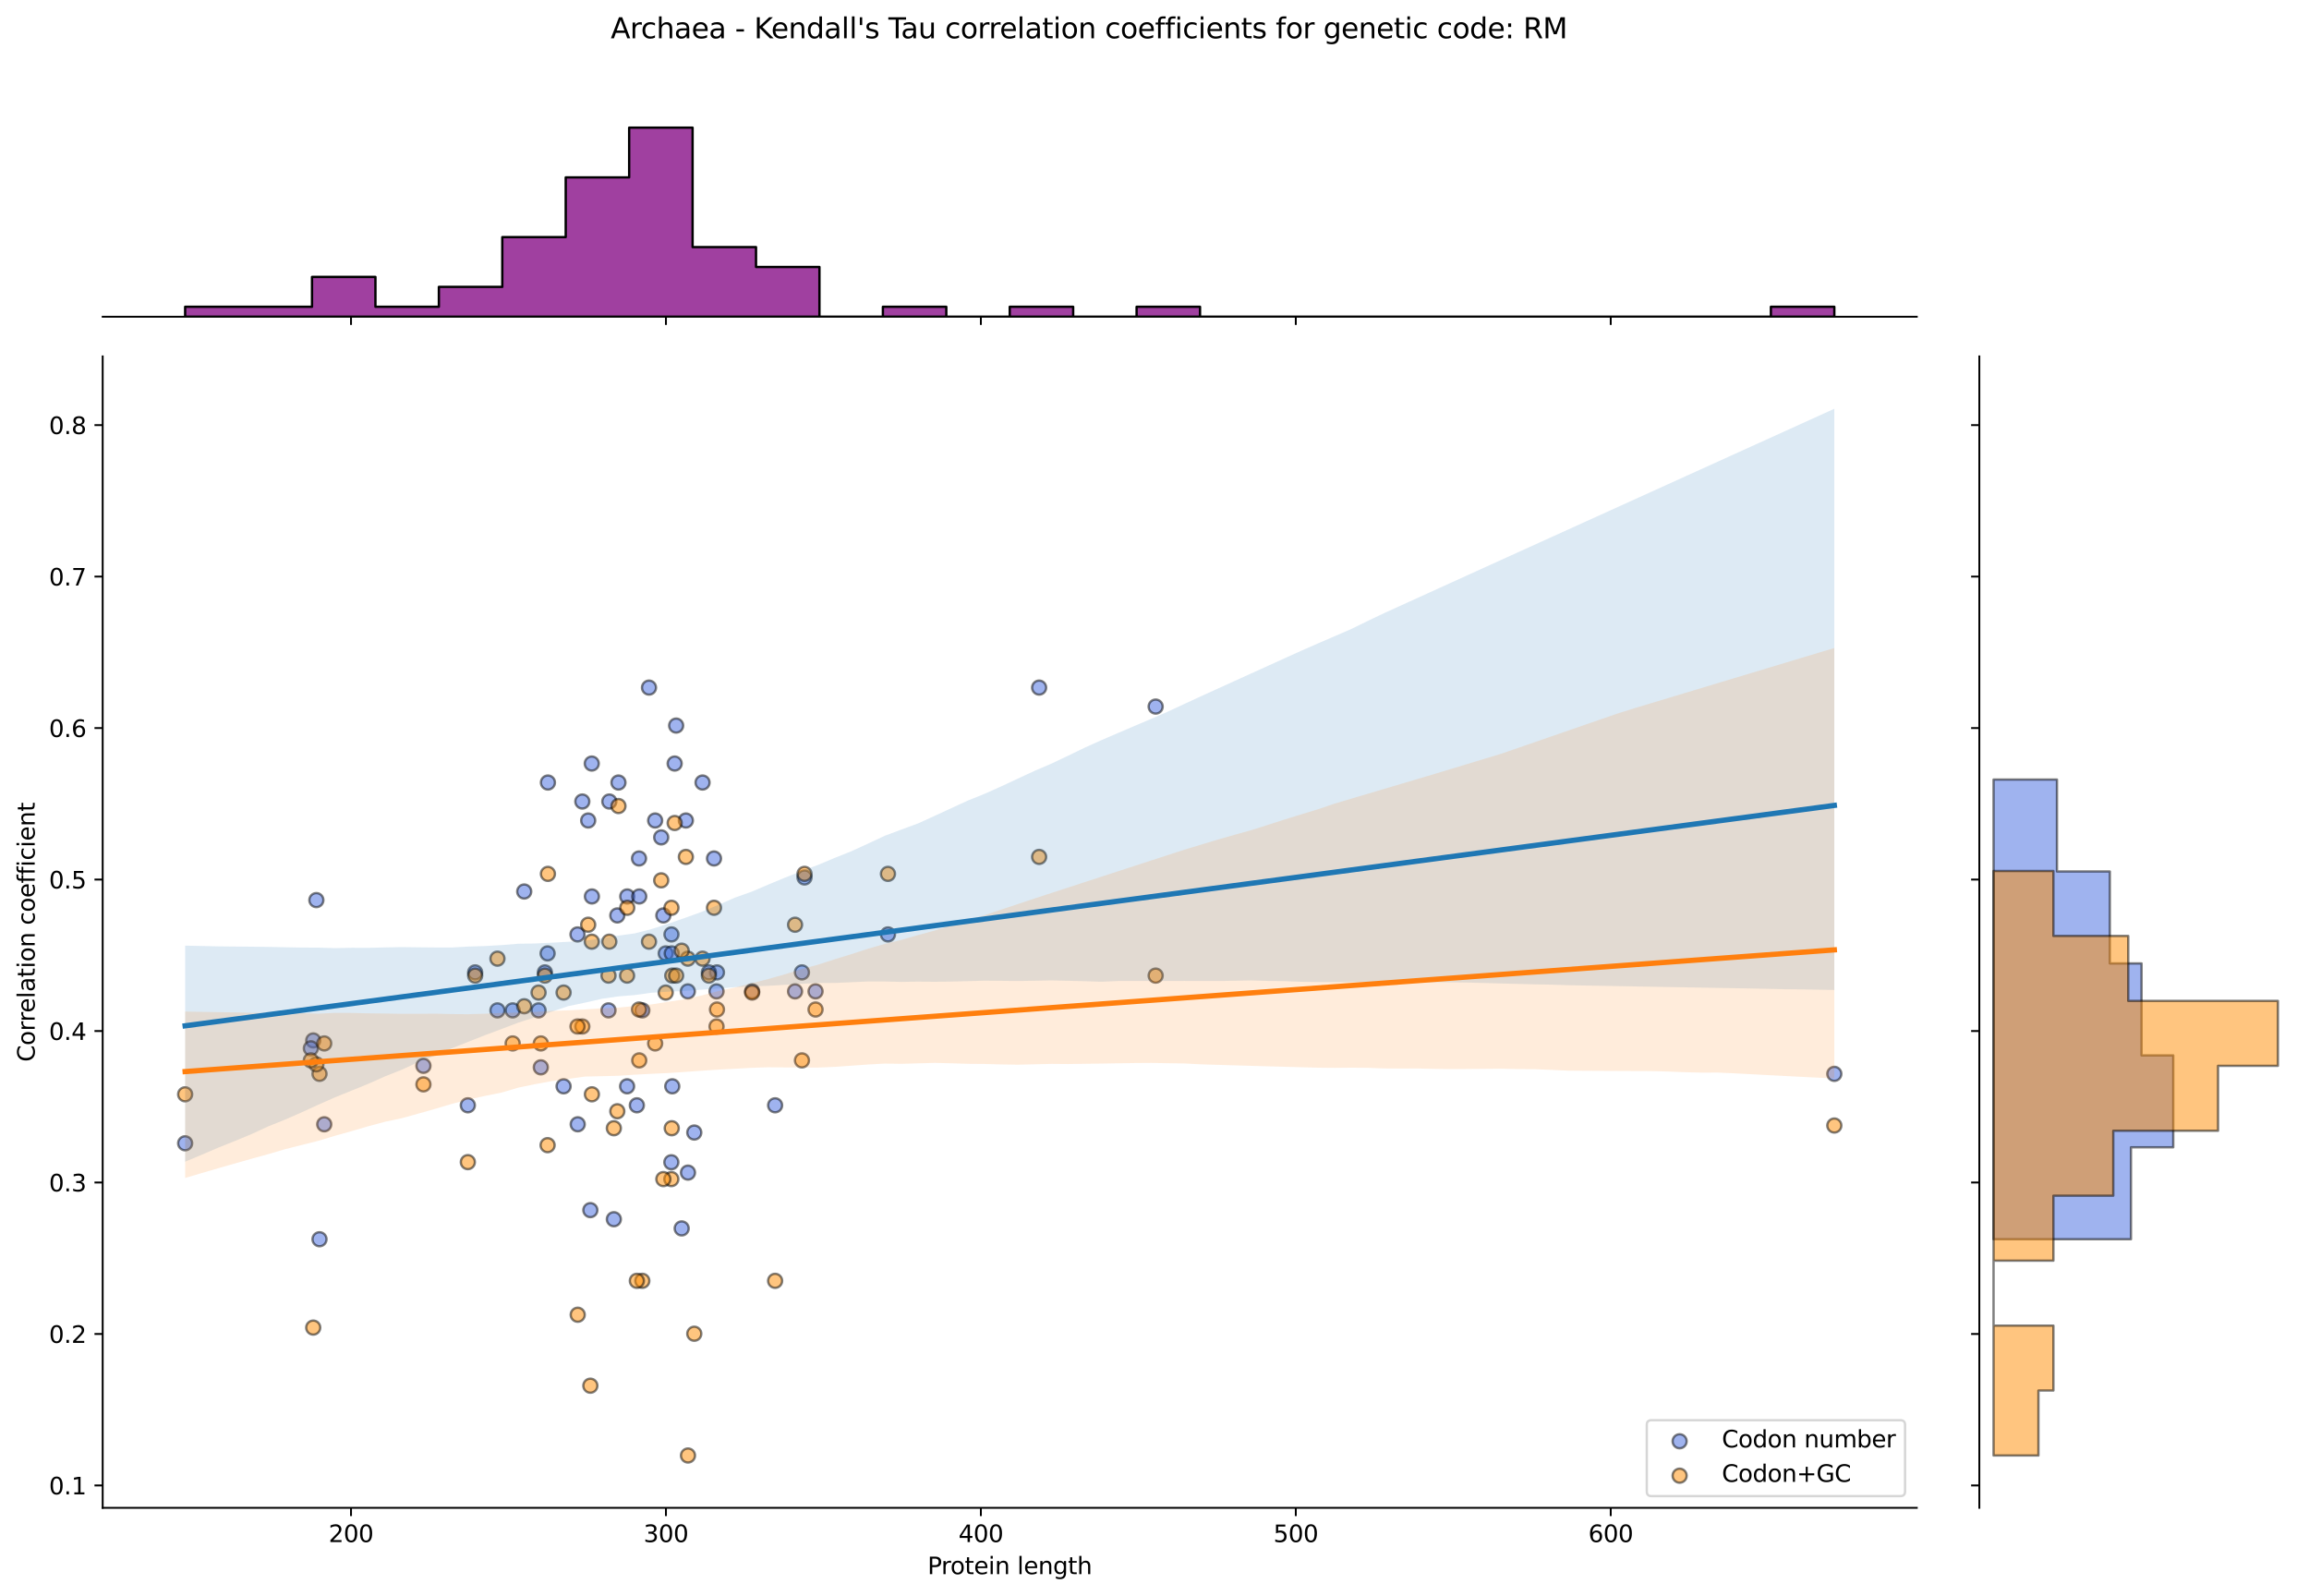 <?xml version="1.0" encoding="utf-8" standalone="no"?>
<!DOCTYPE svg PUBLIC "-//W3C//DTD SVG 1.1//EN"
  "http://www.w3.org/Graphics/SVG/1.1/DTD/svg11.dtd">
<svg xmlns:xlink="http://www.w3.org/1999/xlink" width="984.456pt" height="680.423pt" viewBox="0 0 984.456 680.423" xmlns="http://www.w3.org/2000/svg" version="1.1">
 <defs>
  <style type="text/css">*{stroke-linejoin: round; stroke-linecap: butt}</style>
 </defs>
 <g id="figure_1">
  <g id="patch_1">
   <path d="M 0 680.423 
L 984.456 680.423 
L 984.456 0 
L 0 0 
z
" style="fill: #ffffff"/>
  </g>
  <g id="axes_1">
   <g id="patch_2">
    <path d="M 43.781 642.867 
L 817.232 642.867 
L 817.232 151.966 
L 43.781 151.966 
z
" style="fill: #ffffff"/>
   </g>
   <g id="PathCollection_1">
    <defs>
     <path id="m21bebc0cd9" d="M 0 3 
C 0.796 3 1.559 2.684 2.121 2.121 
C 2.684 1.559 3 0.796 3 0 
C 3 -0.796 2.684 -1.559 2.121 -2.121 
C 1.559 -2.684 0.796 -3 0 -3 
C -0.796 -3 -1.559 -2.684 -2.121 -2.121 
C -2.684 -1.559 -3 -0.796 -3 0 
C -3 0.796 -2.684 1.559 -2.121 2.121 
C -1.559 2.684 -0.796 3 0 3 
z
" style="stroke: #000000; stroke-opacity: 0.5"/>
    </defs>
    <g clip-path="url(#p2a9a2b03d0)">
     <use xlink:href="#m21bebc0cd9" x="230.582" y="455.055" style="fill: #4169e1; fill-opacity: 0.5; stroke: #000000; stroke-opacity: 0.5"/>
     <use xlink:href="#m21bebc0cd9" x="250.772" y="349.822" style="fill: #4169e1; fill-opacity: 0.5; stroke: #000000; stroke-opacity: 0.5"/>
     <use xlink:href="#m21bebc0cd9" x="259.792" y="341.727" style="fill: #4169e1; fill-opacity: 0.5; stroke: #000000; stroke-opacity: 0.5"/>
     <use xlink:href="#m21bebc0cd9" x="259.44" y="430.771" style="fill: #4169e1; fill-opacity: 0.5; stroke: #000000; stroke-opacity: 0.5"/>
     <use xlink:href="#m21bebc0cd9" x="283.831" y="406.486" style="fill: #4169e1; fill-opacity: 0.5; stroke: #000000; stroke-opacity: 0.5"/>
     <use xlink:href="#m21bebc0cd9" x="212.091" y="430.771" style="fill: #4169e1; fill-opacity: 0.5; stroke: #000000; stroke-opacity: 0.5"/>
     <use xlink:href="#m21bebc0cd9" x="293.262" y="422.676" style="fill: #4169e1; fill-opacity: 0.5; stroke: #000000; stroke-opacity: 0.5"/>
     <use xlink:href="#m21bebc0cd9" x="267.432" y="382.202" style="fill: #4169e1; fill-opacity: 0.5; stroke: #000000; stroke-opacity: 0.5"/>
     <use xlink:href="#m21bebc0cd9" x="492.719" y="301.253" style="fill: #4169e1; fill-opacity: 0.5; stroke: #000000; stroke-opacity: 0.5"/>
     <use xlink:href="#m21bebc0cd9" x="136.227" y="528.348" style="fill: #4169e1; fill-opacity: 0.5; stroke: #000000; stroke-opacity: 0.5"/>
     <use xlink:href="#m21bebc0cd9" x="180.537" y="454.414" style="fill: #4169e1; fill-opacity: 0.5; stroke: #000000; stroke-opacity: 0.5"/>
     <use xlink:href="#m21bebc0cd9" x="305.497" y="422.676" style="fill: #4169e1; fill-opacity: 0.5; stroke: #000000; stroke-opacity: 0.5"/>
     <use xlink:href="#m21bebc0cd9" x="223.504" y="380.097" style="fill: #4169e1; fill-opacity: 0.5; stroke: #000000; stroke-opacity: 0.5"/>
     <use xlink:href="#m21bebc0cd9" x="246.318" y="479.34" style="fill: #4169e1; fill-opacity: 0.5; stroke: #000000; stroke-opacity: 0.5"/>
     <use xlink:href="#m21bebc0cd9" x="286.228" y="495.529" style="fill: #4169e1; fill-opacity: 0.5; stroke: #000000; stroke-opacity: 0.5"/>
     <use xlink:href="#m21bebc0cd9" x="248.277" y="341.727" style="fill: #4169e1; fill-opacity: 0.5; stroke: #000000; stroke-opacity: 0.5"/>
     <use xlink:href="#m21bebc0cd9" x="232.315" y="414.581" style="fill: #4169e1; fill-opacity: 0.5; stroke: #000000; stroke-opacity: 0.5"/>
     <use xlink:href="#m21bebc0cd9" x="347.715" y="422.676" style="fill: #4169e1; fill-opacity: 0.5; stroke: #000000; stroke-opacity: 0.5"/>
     <use xlink:href="#m21bebc0cd9" x="229.621" y="430.771" style="fill: #4169e1; fill-opacity: 0.5; stroke: #000000; stroke-opacity: 0.5"/>
     <use xlink:href="#m21bebc0cd9" x="261.722" y="519.814" style="fill: #4169e1; fill-opacity: 0.5; stroke: #000000; stroke-opacity: 0.5"/>
     <use xlink:href="#m21bebc0cd9" x="292.43" y="349.822" style="fill: #4169e1; fill-opacity: 0.5; stroke: #000000; stroke-opacity: 0.5"/>
     <use xlink:href="#m21bebc0cd9" x="263.685" y="333.633" style="fill: #4169e1; fill-opacity: 0.5; stroke: #000000; stroke-opacity: 0.5"/>
     <use xlink:href="#m21bebc0cd9" x="252.362" y="382.202" style="fill: #4169e1; fill-opacity: 0.5; stroke: #000000; stroke-opacity: 0.5"/>
     <use xlink:href="#m21bebc0cd9" x="267.366" y="463.15" style="fill: #4169e1; fill-opacity: 0.5; stroke: #000000; stroke-opacity: 0.5"/>
     <use xlink:href="#m21bebc0cd9" x="443.039" y="293.158" style="fill: #4169e1; fill-opacity: 0.5; stroke: #000000; stroke-opacity: 0.5"/>
     <use xlink:href="#m21bebc0cd9" x="272.546" y="382.202" style="fill: #4169e1; fill-opacity: 0.5; stroke: #000000; stroke-opacity: 0.5"/>
     <use xlink:href="#m21bebc0cd9" x="282.823" y="390.297" style="fill: #4169e1; fill-opacity: 0.5; stroke: #000000; stroke-opacity: 0.5"/>
     <use xlink:href="#m21bebc0cd9" x="134.885" y="383.759" style="fill: #4169e1; fill-opacity: 0.5; stroke: #000000; stroke-opacity: 0.5"/>
     <use xlink:href="#m21bebc0cd9" x="338.978" y="422.676" style="fill: #4169e1; fill-opacity: 0.5; stroke: #000000; stroke-opacity: 0.5"/>
     <use xlink:href="#m21bebc0cd9" x="252.301" y="325.538" style="fill: #4169e1; fill-opacity: 0.5; stroke: #000000; stroke-opacity: 0.5"/>
     <use xlink:href="#m21bebc0cd9" x="782.075" y="457.836" style="fill: #4169e1; fill-opacity: 0.5; stroke: #000000; stroke-opacity: 0.5"/>
     <use xlink:href="#m21bebc0cd9" x="78.938" y="487.435" style="fill: #4169e1; fill-opacity: 0.5; stroke: #000000; stroke-opacity: 0.5"/>
     <use xlink:href="#m21bebc0cd9" x="272.454" y="366.012" style="fill: #4169e1; fill-opacity: 0.5; stroke: #000000; stroke-opacity: 0.5"/>
     <use xlink:href="#m21bebc0cd9" x="286.623" y="463.15" style="fill: #4169e1; fill-opacity: 0.5; stroke: #000000; stroke-opacity: 0.5"/>
     <use xlink:href="#m21bebc0cd9" x="263.188" y="390.297" style="fill: #4169e1; fill-opacity: 0.5; stroke: #000000; stroke-opacity: 0.5"/>
     <use xlink:href="#m21bebc0cd9" x="304.423" y="366.012" style="fill: #4169e1; fill-opacity: 0.5; stroke: #000000; stroke-opacity: 0.5"/>
     <use xlink:href="#m21bebc0cd9" x="240.288" y="463.15" style="fill: #4169e1; fill-opacity: 0.5; stroke: #000000; stroke-opacity: 0.5"/>
     <use xlink:href="#m21bebc0cd9" x="305.686" y="414.581" style="fill: #4169e1; fill-opacity: 0.5; stroke: #000000; stroke-opacity: 0.5"/>
     <use xlink:href="#m21bebc0cd9" x="288.281" y="309.348" style="fill: #4169e1; fill-opacity: 0.5; stroke: #000000; stroke-opacity: 0.5"/>
     <use xlink:href="#m21bebc0cd9" x="133.542" y="443.592" style="fill: #4169e1; fill-opacity: 0.5; stroke: #000000; stroke-opacity: 0.5"/>
     <use xlink:href="#m21bebc0cd9" x="199.469" y="471.245" style="fill: #4169e1; fill-opacity: 0.5; stroke: #000000; stroke-opacity: 0.5"/>
     <use xlink:href="#m21bebc0cd9" x="202.582" y="414.581" style="fill: #4169e1; fill-opacity: 0.5; stroke: #000000; stroke-opacity: 0.5"/>
     <use xlink:href="#m21bebc0cd9" x="276.706" y="293.158" style="fill: #4169e1; fill-opacity: 0.5; stroke: #000000; stroke-opacity: 0.5"/>
     <use xlink:href="#m21bebc0cd9" x="273.854" y="430.771" style="fill: #4169e1; fill-opacity: 0.5; stroke: #000000; stroke-opacity: 0.5"/>
     <use xlink:href="#m21bebc0cd9" x="378.588" y="398.391" style="fill: #4169e1; fill-opacity: 0.5; stroke: #000000; stroke-opacity: 0.5"/>
     <use xlink:href="#m21bebc0cd9" x="286.399" y="406.486" style="fill: #4169e1; fill-opacity: 0.5; stroke: #000000; stroke-opacity: 0.5"/>
     <use xlink:href="#m21bebc0cd9" x="281.912" y="357.019" style="fill: #4169e1; fill-opacity: 0.5; stroke: #000000; stroke-opacity: 0.5"/>
     <use xlink:href="#m21bebc0cd9" x="320.668" y="422.676" style="fill: #4169e1; fill-opacity: 0.5; stroke: #000000; stroke-opacity: 0.5"/>
     <use xlink:href="#m21bebc0cd9" x="246.223" y="398.391" style="fill: #4169e1; fill-opacity: 0.5; stroke: #000000; stroke-opacity: 0.5"/>
     <use xlink:href="#m21bebc0cd9" x="233.612" y="333.633" style="fill: #4169e1; fill-opacity: 0.5; stroke: #000000; stroke-opacity: 0.5"/>
     <use xlink:href="#m21bebc0cd9" x="341.918" y="414.581" style="fill: #4169e1; fill-opacity: 0.5; stroke: #000000; stroke-opacity: 0.5"/>
     <use xlink:href="#m21bebc0cd9" x="286.278" y="398.391" style="fill: #4169e1; fill-opacity: 0.5; stroke: #000000; stroke-opacity: 0.5"/>
     <use xlink:href="#m21bebc0cd9" x="330.474" y="471.245" style="fill: #4169e1; fill-opacity: 0.5; stroke: #000000; stroke-opacity: 0.5"/>
     <use xlink:href="#m21bebc0cd9" x="138.242" y="479.34" style="fill: #4169e1; fill-opacity: 0.5; stroke: #000000; stroke-opacity: 0.5"/>
     <use xlink:href="#m21bebc0cd9" x="132.535" y="446.96" style="fill: #4169e1; fill-opacity: 0.5; stroke: #000000; stroke-opacity: 0.5"/>
     <use xlink:href="#m21bebc0cd9" x="343.006" y="374.107" style="fill: #4169e1; fill-opacity: 0.5; stroke: #000000; stroke-opacity: 0.5"/>
     <use xlink:href="#m21bebc0cd9" x="271.528" y="471.245" style="fill: #4169e1; fill-opacity: 0.5; stroke: #000000; stroke-opacity: 0.5"/>
     <use xlink:href="#m21bebc0cd9" x="293.326" y="499.944" style="fill: #4169e1; fill-opacity: 0.5; stroke: #000000; stroke-opacity: 0.5"/>
     <use xlink:href="#m21bebc0cd9" x="302.232" y="414.581" style="fill: #4169e1; fill-opacity: 0.5; stroke: #000000; stroke-opacity: 0.5"/>
     <use xlink:href="#m21bebc0cd9" x="299.536" y="333.633" style="fill: #4169e1; fill-opacity: 0.5; stroke: #000000; stroke-opacity: 0.5"/>
     <use xlink:href="#m21bebc0cd9" x="233.474" y="406.486" style="fill: #4169e1; fill-opacity: 0.5; stroke: #000000; stroke-opacity: 0.5"/>
     <use xlink:href="#m21bebc0cd9" x="296.011" y="482.859" style="fill: #4169e1; fill-opacity: 0.5; stroke: #000000; stroke-opacity: 0.5"/>
     <use xlink:href="#m21bebc0cd9" x="218.581" y="430.771" style="fill: #4169e1; fill-opacity: 0.5; stroke: #000000; stroke-opacity: 0.5"/>
     <use xlink:href="#m21bebc0cd9" x="279.323" y="349.822" style="fill: #4169e1; fill-opacity: 0.5; stroke: #000000; stroke-opacity: 0.5"/>
     <use xlink:href="#m21bebc0cd9" x="287.651" y="325.538" style="fill: #4169e1; fill-opacity: 0.5; stroke: #000000; stroke-opacity: 0.5"/>
     <use xlink:href="#m21bebc0cd9" x="251.701" y="515.942" style="fill: #4169e1; fill-opacity: 0.5; stroke: #000000; stroke-opacity: 0.5"/>
     <use xlink:href="#m21bebc0cd9" x="290.64" y="523.734" style="fill: #4169e1; fill-opacity: 0.5; stroke: #000000; stroke-opacity: 0.5"/>
    </g>
   </g>
   <g id="PathCollection_2">
    <defs>
     <path id="m8e433bf929" d="M 0 3 
C 0.796 3 1.559 2.684 2.121 2.121 
C 2.684 1.559 3 0.796 3 0 
C 3 -0.796 2.684 -1.559 2.121 -2.121 
C 1.559 -2.684 0.796 -3 0 -3 
C -0.796 -3 -1.559 -2.684 -2.121 -2.121 
C -2.684 -1.559 -3 -0.796 -3 0 
C -3 0.796 -2.684 1.559 -2.121 2.121 
C -1.559 2.684 -0.796 3 0 3 
z
" style="stroke: #000000; stroke-opacity: 0.5"/>
    </defs>
    <g clip-path="url(#p2a9a2b03d0)">
     <use xlink:href="#m8e433bf929" x="230.582" y="444.869" style="fill: #ff8c00; fill-opacity: 0.5; stroke: #000000; stroke-opacity: 0.5"/>
     <use xlink:href="#m8e433bf929" x="250.772" y="394.263" style="fill: #ff8c00; fill-opacity: 0.5; stroke: #000000; stroke-opacity: 0.5"/>
     <use xlink:href="#m8e433bf929" x="259.792" y="401.492" style="fill: #ff8c00; fill-opacity: 0.5; stroke: #000000; stroke-opacity: 0.5"/>
     <use xlink:href="#m8e433bf929" x="259.44" y="415.951" style="fill: #ff8c00; fill-opacity: 0.5; stroke: #000000; stroke-opacity: 0.5"/>
     <use xlink:href="#m8e433bf929" x="283.831" y="423.181" style="fill: #ff8c00; fill-opacity: 0.5; stroke: #000000; stroke-opacity: 0.5"/>
     <use xlink:href="#m8e433bf929" x="212.091" y="408.722" style="fill: #ff8c00; fill-opacity: 0.5; stroke: #000000; stroke-opacity: 0.5"/>
     <use xlink:href="#m8e433bf929" x="293.262" y="408.722" style="fill: #ff8c00; fill-opacity: 0.5; stroke: #000000; stroke-opacity: 0.5"/>
     <use xlink:href="#m8e433bf929" x="267.432" y="387.034" style="fill: #ff8c00; fill-opacity: 0.5; stroke: #000000; stroke-opacity: 0.5"/>
     <use xlink:href="#m8e433bf929" x="492.719" y="415.951" style="fill: #ff8c00; fill-opacity: 0.5; stroke: #000000; stroke-opacity: 0.5"/>
     <use xlink:href="#m8e433bf929" x="136.227" y="457.835" style="fill: #ff8c00; fill-opacity: 0.5; stroke: #000000; stroke-opacity: 0.5"/>
     <use xlink:href="#m8e433bf929" x="180.537" y="462.322" style="fill: #ff8c00; fill-opacity: 0.5; stroke: #000000; stroke-opacity: 0.5"/>
     <use xlink:href="#m8e433bf929" x="305.497" y="437.64" style="fill: #ff8c00; fill-opacity: 0.5; stroke: #000000; stroke-opacity: 0.5"/>
     <use xlink:href="#m8e433bf929" x="223.504" y="429.01" style="fill: #ff8c00; fill-opacity: 0.5; stroke: #000000; stroke-opacity: 0.5"/>
     <use xlink:href="#m8e433bf929" x="246.318" y="560.541" style="fill: #ff8c00; fill-opacity: 0.5; stroke: #000000; stroke-opacity: 0.5"/>
     <use xlink:href="#m8e433bf929" x="286.228" y="502.705" style="fill: #ff8c00; fill-opacity: 0.5; stroke: #000000; stroke-opacity: 0.5"/>
     <use xlink:href="#m8e433bf929" x="248.277" y="437.64" style="fill: #ff8c00; fill-opacity: 0.5; stroke: #000000; stroke-opacity: 0.5"/>
     <use xlink:href="#m8e433bf929" x="232.315" y="415.951" style="fill: #ff8c00; fill-opacity: 0.5; stroke: #000000; stroke-opacity: 0.5"/>
     <use xlink:href="#m8e433bf929" x="347.715" y="430.41" style="fill: #ff8c00; fill-opacity: 0.5; stroke: #000000; stroke-opacity: 0.5"/>
     <use xlink:href="#m8e433bf929" x="229.621" y="423.181" style="fill: #ff8c00; fill-opacity: 0.5; stroke: #000000; stroke-opacity: 0.5"/>
     <use xlink:href="#m8e433bf929" x="261.722" y="481.017" style="fill: #ff8c00; fill-opacity: 0.5; stroke: #000000; stroke-opacity: 0.5"/>
     <use xlink:href="#m8e433bf929" x="292.43" y="365.345" style="fill: #ff8c00; fill-opacity: 0.5; stroke: #000000; stroke-opacity: 0.5"/>
     <use xlink:href="#m8e433bf929" x="263.685" y="343.657" style="fill: #ff8c00; fill-opacity: 0.5; stroke: #000000; stroke-opacity: 0.5"/>
     <use xlink:href="#m8e433bf929" x="252.362" y="466.558" style="fill: #ff8c00; fill-opacity: 0.5; stroke: #000000; stroke-opacity: 0.5"/>
     <use xlink:href="#m8e433bf929" x="267.366" y="415.951" style="fill: #ff8c00; fill-opacity: 0.5; stroke: #000000; stroke-opacity: 0.5"/>
     <use xlink:href="#m8e433bf929" x="443.039" y="365.345" style="fill: #ff8c00; fill-opacity: 0.5; stroke: #000000; stroke-opacity: 0.5"/>
     <use xlink:href="#m8e433bf929" x="272.546" y="452.099" style="fill: #ff8c00; fill-opacity: 0.5; stroke: #000000; stroke-opacity: 0.5"/>
     <use xlink:href="#m8e433bf929" x="282.823" y="502.705" style="fill: #ff8c00; fill-opacity: 0.5; stroke: #000000; stroke-opacity: 0.5"/>
     <use xlink:href="#m8e433bf929" x="134.885" y="453.779" style="fill: #ff8c00; fill-opacity: 0.5; stroke: #000000; stroke-opacity: 0.5"/>
     <use xlink:href="#m8e433bf929" x="338.978" y="394.263" style="fill: #ff8c00; fill-opacity: 0.5; stroke: #000000; stroke-opacity: 0.5"/>
     <use xlink:href="#m8e433bf929" x="252.301" y="401.492" style="fill: #ff8c00; fill-opacity: 0.5; stroke: #000000; stroke-opacity: 0.5"/>
     <use xlink:href="#m8e433bf929" x="782.075" y="479.866" style="fill: #ff8c00; fill-opacity: 0.5; stroke: #000000; stroke-opacity: 0.5"/>
     <use xlink:href="#m8e433bf929" x="78.938" y="466.558" style="fill: #ff8c00; fill-opacity: 0.5; stroke: #000000; stroke-opacity: 0.5"/>
     <use xlink:href="#m8e433bf929" x="272.454" y="430.41" style="fill: #ff8c00; fill-opacity: 0.5; stroke: #000000; stroke-opacity: 0.5"/>
     <use xlink:href="#m8e433bf929" x="286.623" y="415.951" style="fill: #ff8c00; fill-opacity: 0.5; stroke: #000000; stroke-opacity: 0.5"/>
     <use xlink:href="#m8e433bf929" x="263.188" y="473.787" style="fill: #ff8c00; fill-opacity: 0.5; stroke: #000000; stroke-opacity: 0.5"/>
     <use xlink:href="#m8e433bf929" x="304.423" y="387.034" style="fill: #ff8c00; fill-opacity: 0.5; stroke: #000000; stroke-opacity: 0.5"/>
     <use xlink:href="#m8e433bf929" x="240.288" y="423.181" style="fill: #ff8c00; fill-opacity: 0.5; stroke: #000000; stroke-opacity: 0.5"/>
     <use xlink:href="#m8e433bf929" x="305.686" y="430.41" style="fill: #ff8c00; fill-opacity: 0.5; stroke: #000000; stroke-opacity: 0.5"/>
     <use xlink:href="#m8e433bf929" x="288.281" y="415.951" style="fill: #ff8c00; fill-opacity: 0.5; stroke: #000000; stroke-opacity: 0.5"/>
     <use xlink:href="#m8e433bf929" x="133.542" y="566.023" style="fill: #ff8c00; fill-opacity: 0.5; stroke: #000000; stroke-opacity: 0.5"/>
     <use xlink:href="#m8e433bf929" x="199.469" y="495.476" style="fill: #ff8c00; fill-opacity: 0.5; stroke: #000000; stroke-opacity: 0.5"/>
     <use xlink:href="#m8e433bf929" x="202.582" y="415.951" style="fill: #ff8c00; fill-opacity: 0.5; stroke: #000000; stroke-opacity: 0.5"/>
     <use xlink:href="#m8e433bf929" x="276.706" y="401.492" style="fill: #ff8c00; fill-opacity: 0.5; stroke: #000000; stroke-opacity: 0.5"/>
     <use xlink:href="#m8e433bf929" x="273.854" y="546.082" style="fill: #ff8c00; fill-opacity: 0.5; stroke: #000000; stroke-opacity: 0.5"/>
     <use xlink:href="#m8e433bf929" x="378.588" y="372.575" style="fill: #ff8c00; fill-opacity: 0.5; stroke: #000000; stroke-opacity: 0.5"/>
     <use xlink:href="#m8e433bf929" x="286.399" y="481.017" style="fill: #ff8c00; fill-opacity: 0.5; stroke: #000000; stroke-opacity: 0.5"/>
     <use xlink:href="#m8e433bf929" x="281.912" y="375.339" style="fill: #ff8c00; fill-opacity: 0.5; stroke: #000000; stroke-opacity: 0.5"/>
     <use xlink:href="#m8e433bf929" x="320.668" y="423.181" style="fill: #ff8c00; fill-opacity: 0.5; stroke: #000000; stroke-opacity: 0.5"/>
     <use xlink:href="#m8e433bf929" x="246.223" y="437.64" style="fill: #ff8c00; fill-opacity: 0.5; stroke: #000000; stroke-opacity: 0.5"/>
     <use xlink:href="#m8e433bf929" x="233.612" y="372.575" style="fill: #ff8c00; fill-opacity: 0.5; stroke: #000000; stroke-opacity: 0.5"/>
     <use xlink:href="#m8e433bf929" x="341.918" y="452.099" style="fill: #ff8c00; fill-opacity: 0.5; stroke: #000000; stroke-opacity: 0.5"/>
     <use xlink:href="#m8e433bf929" x="286.278" y="387.034" style="fill: #ff8c00; fill-opacity: 0.5; stroke: #000000; stroke-opacity: 0.5"/>
     <use xlink:href="#m8e433bf929" x="330.474" y="546.082" style="fill: #ff8c00; fill-opacity: 0.5; stroke: #000000; stroke-opacity: 0.5"/>
     <use xlink:href="#m8e433bf929" x="138.242" y="444.869" style="fill: #ff8c00; fill-opacity: 0.5; stroke: #000000; stroke-opacity: 0.5"/>
     <use xlink:href="#m8e433bf929" x="132.535" y="452.099" style="fill: #ff8c00; fill-opacity: 0.5; stroke: #000000; stroke-opacity: 0.5"/>
     <use xlink:href="#m8e433bf929" x="343.006" y="372.575" style="fill: #ff8c00; fill-opacity: 0.5; stroke: #000000; stroke-opacity: 0.5"/>
     <use xlink:href="#m8e433bf929" x="271.528" y="546.082" style="fill: #ff8c00; fill-opacity: 0.5; stroke: #000000; stroke-opacity: 0.5"/>
     <use xlink:href="#m8e433bf929" x="293.326" y="620.553" style="fill: #ff8c00; fill-opacity: 0.5; stroke: #000000; stroke-opacity: 0.5"/>
     <use xlink:href="#m8e433bf929" x="302.232" y="415.951" style="fill: #ff8c00; fill-opacity: 0.5; stroke: #000000; stroke-opacity: 0.5"/>
     <use xlink:href="#m8e433bf929" x="299.536" y="408.722" style="fill: #ff8c00; fill-opacity: 0.5; stroke: #000000; stroke-opacity: 0.5"/>
     <use xlink:href="#m8e433bf929" x="233.474" y="488.246" style="fill: #ff8c00; fill-opacity: 0.5; stroke: #000000; stroke-opacity: 0.5"/>
     <use xlink:href="#m8e433bf929" x="296.011" y="568.634" style="fill: #ff8c00; fill-opacity: 0.5; stroke: #000000; stroke-opacity: 0.5"/>
     <use xlink:href="#m8e433bf929" x="218.581" y="444.869" style="fill: #ff8c00; fill-opacity: 0.5; stroke: #000000; stroke-opacity: 0.5"/>
     <use xlink:href="#m8e433bf929" x="279.323" y="444.869" style="fill: #ff8c00; fill-opacity: 0.5; stroke: #000000; stroke-opacity: 0.5"/>
     <use xlink:href="#m8e433bf929" x="287.651" y="350.886" style="fill: #ff8c00; fill-opacity: 0.5; stroke: #000000; stroke-opacity: 0.5"/>
     <use xlink:href="#m8e433bf929" x="251.701" y="590.794" style="fill: #ff8c00; fill-opacity: 0.5; stroke: #000000; stroke-opacity: 0.5"/>
     <use xlink:href="#m8e433bf929" x="290.64" y="405.323" style="fill: #ff8c00; fill-opacity: 0.5; stroke: #000000; stroke-opacity: 0.5"/>
    </g>
   </g>
   <g id="PolyCollection_1">
    <path d="M 78.938 403.179 
L 78.938 495.289 
L 86.04 492.316 
L 93.143 489.263 
L 100.245 486.42 
L 107.348 483.471 
L 114.45 480.193 
L 121.552 477.341 
L 128.655 474.233 
L 135.757 470.976 
L 142.86 467.832 
L 149.962 464.95 
L 157.064 462.07 
L 164.167 458.902 
L 171.269 456.092 
L 178.372 452.782 
L 185.474 450.033 
L 192.576 446.98 
L 199.679 444.154 
L 206.781 441.354 
L 213.884 438.693 
L 220.986 436.01 
L 228.088 433.67 
L 235.191 431.331 
L 242.293 428.956 
L 249.396 427.48 
L 256.498 425.862 
L 263.6 424.818 
L 270.703 424.237 
L 277.805 423.248 
L 284.908 422.818 
L 292.01 422.473 
L 299.112 421.951 
L 306.215 421.455 
L 313.317 420.891 
L 320.419 420.556 
L 327.522 420.305 
L 334.624 419.894 
L 341.727 419.443 
L 348.829 419.086 
L 355.931 419.074 
L 363.034 418.769 
L 370.136 418.457 
L 377.239 418.463 
L 384.341 418.639 
L 391.443 418.509 
L 398.546 418.599 
L 405.648 418.491 
L 412.751 418.314 
L 419.853 418.111 
L 426.955 418.18 
L 434.058 418.251 
L 441.16 418.137 
L 448.263 418.005 
L 455.365 418.162 
L 462.467 418.336 
L 469.57 418.569 
L 476.672 418.259 
L 483.775 418.212 
L 490.877 418.22 
L 497.979 418.228 
L 505.082 418.209 
L 512.184 418.248 
L 519.287 418.259 
L 526.389 418.145 
L 533.491 418.017 
L 540.594 418.211 
L 547.696 418.308 
L 554.799 418.594 
L 561.901 418.707 
L 569.003 418.715 
L 576.106 418.724 
L 583.208 418.732 
L 590.31 418.691 
L 597.413 418.752 
L 604.515 418.765 
L 611.618 418.777 
L 618.72 418.825 
L 625.822 418.921 
L 632.925 419.106 
L 640.027 419.297 
L 647.13 419.487 
L 654.232 419.673 
L 661.334 419.805 
L 668.437 420.043 
L 675.539 420.175 
L 682.642 420.303 
L 689.744 420.431 
L 696.846 420.56 
L 703.949 420.688 
L 711.051 420.816 
L 718.154 420.942 
L 725.256 421.068 
L 732.358 421.194 
L 739.461 421.321 
L 746.563 421.447 
L 753.666 421.585 
L 760.768 421.753 
L 767.87 421.825 
L 774.973 421.951 
L 782.075 422.077 
L 782.075 174.279 
L 782.075 174.279 
L 774.973 177.501 
L 767.87 180.723 
L 760.768 183.945 
L 753.666 187.167 
L 746.563 190.389 
L 739.461 193.611 
L 732.358 196.833 
L 725.256 200.055 
L 718.154 203.277 
L 711.051 206.499 
L 703.949 209.721 
L 696.846 212.943 
L 689.744 216.165 
L 682.642 219.387 
L 675.539 222.609 
L 668.437 225.831 
L 661.334 229.053 
L 654.232 232.275 
L 647.13 235.497 
L 640.027 238.72 
L 632.925 241.949 
L 625.822 245.179 
L 618.72 248.409 
L 611.618 251.638 
L 604.515 254.868 
L 597.413 258.097 
L 590.31 261.327 
L 583.208 264.713 
L 576.106 268.178 
L 569.003 271.27 
L 561.901 274.328 
L 554.799 277.445 
L 547.696 280.664 
L 540.594 283.883 
L 533.491 287.107 
L 526.389 290.333 
L 519.287 293.56 
L 512.184 296.786 
L 505.082 300.065 
L 497.979 303.377 
L 490.877 306.457 
L 483.775 309.478 
L 476.672 312.522 
L 469.57 315.577 
L 462.467 318.767 
L 455.365 322.215 
L 448.263 325.578 
L 441.16 328.624 
L 434.058 331.925 
L 426.955 335.232 
L 419.853 338.417 
L 412.751 341.266 
L 405.648 344.538 
L 398.546 347.818 
L 391.443 351.054 
L 384.341 353.671 
L 377.239 356.326 
L 370.136 359.656 
L 363.034 362.905 
L 355.931 365.746 
L 348.829 368.723 
L 341.727 371.39 
L 334.624 374.207 
L 327.522 377.156 
L 320.419 380.191 
L 313.317 382.71 
L 306.215 385.822 
L 299.112 388.791 
L 292.01 391.35 
L 284.908 393.831 
L 277.805 396.109 
L 270.703 397.934 
L 263.6 398.889 
L 256.498 399.967 
L 249.396 401.155 
L 242.293 401.522 
L 235.191 401.914 
L 228.088 402.257 
L 220.986 402.365 
L 213.884 402.941 
L 206.781 403.344 
L 199.679 403.57 
L 192.576 403.981 
L 185.474 403.958 
L 178.372 403.892 
L 171.269 403.798 
L 164.167 403.937 
L 157.064 404.112 
L 149.962 404.083 
L 142.86 404.241 
L 135.757 404.024 
L 128.655 403.995 
L 121.552 403.871 
L 114.45 403.715 
L 107.348 403.627 
L 100.245 403.559 
L 93.143 403.49 
L 86.04 403.32 
L 78.938 403.179 
z
" clip-path="url(#p2a9a2b03d0)" style="fill: #1f77b4; fill-opacity: 0.15"/>
   </g>
   <g id="PolyCollection_2">
    <path d="M 78.938 431.293 
L 78.938 502.223 
L 86.04 500.129 
L 93.143 498.054 
L 100.245 496.022 
L 107.348 494.004 
L 114.45 492.047 
L 121.552 489.959 
L 128.655 488.17 
L 135.757 486.369 
L 142.86 484.231 
L 149.962 482.244 
L 157.064 480.169 
L 164.167 478.262 
L 171.269 476.762 
L 178.372 474.789 
L 185.474 472.771 
L 192.576 470.661 
L 199.679 468.795 
L 206.781 467.241 
L 213.884 465.817 
L 220.986 463.709 
L 228.088 462.247 
L 235.191 460.934 
L 242.293 459.995 
L 249.396 458.997 
L 256.498 458.839 
L 263.6 458.661 
L 270.703 458.186 
L 277.805 457.81 
L 284.908 457.491 
L 292.01 457.018 
L 299.112 456.509 
L 306.215 456.04 
L 313.317 455.668 
L 320.419 455.269 
L 327.522 455.029 
L 334.624 455.1 
L 341.727 455.131 
L 348.829 455.161 
L 355.931 454.854 
L 363.034 454.353 
L 370.136 453.846 
L 377.239 453.459 
L 384.341 453.568 
L 391.443 453.353 
L 398.546 453.16 
L 405.648 453.334 
L 412.751 453.566 
L 419.853 453.624 
L 426.955 453.825 
L 434.058 453.929 
L 441.16 453.761 
L 448.263 453.592 
L 455.365 453.652 
L 462.467 453.555 
L 469.57 453.452 
L 476.672 453.34 
L 483.775 453.228 
L 490.877 453.175 
L 497.979 453.3 
L 505.082 453.412 
L 512.184 453.786 
L 519.287 453.996 
L 526.389 454.207 
L 533.491 454.417 
L 540.594 454.624 
L 547.696 454.821 
L 554.799 455.017 
L 561.901 455.213 
L 569.003 455.281 
L 576.106 455.209 
L 583.208 455.265 
L 590.31 455.536 
L 597.413 455.574 
L 604.515 455.558 
L 611.618 455.721 
L 618.72 455.83 
L 625.822 455.767 
L 632.925 455.704 
L 640.027 455.634 
L 647.13 455.81 
L 654.232 455.852 
L 661.334 456.142 
L 668.437 456.464 
L 675.539 456.522 
L 682.642 456.558 
L 689.744 456.593 
L 696.846 456.623 
L 703.949 456.651 
L 711.051 456.838 
L 718.154 457.123 
L 725.256 457.309 
L 732.358 457.294 
L 739.461 457.612 
L 746.563 457.985 
L 753.666 458.358 
L 760.768 458.73 
L 767.87 459.103 
L 774.973 459.463 
L 782.075 459.757 
L 782.075 276.273 
L 782.075 276.273 
L 774.973 278.413 
L 767.87 280.552 
L 760.768 282.692 
L 753.666 284.832 
L 746.563 286.972 
L 739.461 289.111 
L 732.358 291.251 
L 725.256 293.391 
L 718.154 295.531 
L 711.051 297.671 
L 703.949 299.815 
L 696.846 301.959 
L 689.744 304.185 
L 682.642 306.638 
L 675.539 309.091 
L 668.437 311.544 
L 661.334 314.001 
L 654.232 316.458 
L 647.13 318.915 
L 640.027 321.366 
L 632.925 323.519 
L 625.822 325.671 
L 618.72 327.823 
L 611.618 329.976 
L 604.515 332.087 
L 597.413 334.195 
L 590.31 336.303 
L 583.208 338.412 
L 576.106 340.52 
L 569.003 342.629 
L 561.901 345.042 
L 554.799 347.194 
L 547.696 349.4 
L 540.594 351.683 
L 533.491 353.938 
L 526.389 355.908 
L 519.287 357.938 
L 512.184 360.084 
L 505.082 362.237 
L 497.979 364.536 
L 490.877 366.844 
L 483.775 369.156 
L 476.672 371.47 
L 469.57 373.784 
L 462.467 376.098 
L 455.365 378.412 
L 448.263 380.726 
L 441.16 383.047 
L 434.058 385.415 
L 426.955 387.784 
L 419.853 390.153 
L 412.751 392.289 
L 405.648 394.442 
L 398.546 396.731 
L 391.443 398.647 
L 384.341 400.723 
L 377.239 402.434 
L 370.136 404.472 
L 363.034 406.793 
L 355.931 408.966 
L 348.829 411.273 
L 341.727 413.189 
L 334.624 415.405 
L 327.522 417.403 
L 320.419 419.22 
L 313.317 421.015 
L 306.215 422.561 
L 299.112 424.41 
L 292.01 426.021 
L 284.908 427.102 
L 277.805 428.218 
L 270.703 428.906 
L 263.6 429.589 
L 256.498 429.889 
L 249.396 430.391 
L 242.293 430.761 
L 235.191 431.003 
L 228.088 431.463 
L 220.986 431.705 
L 213.884 431.88 
L 206.781 432.196 
L 199.679 432.401 
L 192.576 432.35 
L 185.474 432.176 
L 178.372 432.238 
L 171.269 432.238 
L 164.167 432.119 
L 157.064 432.038 
L 149.962 431.864 
L 142.86 431.831 
L 135.757 432.191 
L 128.655 431.946 
L 121.552 431.966 
L 114.45 431.858 
L 107.348 431.823 
L 100.245 431.634 
L 93.143 431.533 
L 86.04 431.405 
L 78.938 431.293 
z
" clip-path="url(#p2a9a2b03d0)" style="fill: #ff7f0e; fill-opacity: 0.15"/>
   </g>
   <g id="matplotlib.axis_1">
    <g id="xtick_1">
     <g id="line2d_1">
      <defs>
       <path id="m02ebc01478" d="M 0 0 
L 0 3.5 
" style="stroke: #000000; stroke-width: 0.8"/>
      </defs>
      <g>
       <use xlink:href="#m02ebc01478" x="149.655" y="642.867" style="stroke: #000000; stroke-width: 0.8"/>
      </g>
     </g>
     <g id="text_1">
      <!-- 200 -->
      <g transform="translate(140.111 657.465) scale(0.1 -0.1)">
       <defs>
        <path id="DejaVuSans-32" d="M 1228 531 
L 3431 531 
L 3431 0 
L 469 0 
L 469 531 
Q 828 903 1448 1529 
Q 2069 2156 2228 2338 
Q 2531 2678 2651 2914 
Q 2772 3150 2772 3378 
Q 2772 3750 2511 3984 
Q 2250 4219 1831 4219 
Q 1534 4219 1204 4116 
Q 875 4013 500 3803 
L 500 4441 
Q 881 4594 1212 4672 
Q 1544 4750 1819 4750 
Q 2544 4750 2975 4387 
Q 3406 4025 3406 3419 
Q 3406 3131 3298 2873 
Q 3191 2616 2906 2266 
Q 2828 2175 2409 1742 
Q 1991 1309 1228 531 
z
" transform="scale(0.016)"/>
        <path id="DejaVuSans-30" d="M 2034 4250 
Q 1547 4250 1301 3770 
Q 1056 3291 1056 2328 
Q 1056 1369 1301 889 
Q 1547 409 2034 409 
Q 2525 409 2770 889 
Q 3016 1369 3016 2328 
Q 3016 3291 2770 3770 
Q 2525 4250 2034 4250 
z
M 2034 4750 
Q 2819 4750 3233 4129 
Q 3647 3509 3647 2328 
Q 3647 1150 3233 529 
Q 2819 -91 2034 -91 
Q 1250 -91 836 529 
Q 422 1150 422 2328 
Q 422 3509 836 4129 
Q 1250 4750 2034 4750 
z
" transform="scale(0.016)"/>
       </defs>
       <use xlink:href="#DejaVuSans-32"/>
       <use xlink:href="#DejaVuSans-30" x="63.623"/>
       <use xlink:href="#DejaVuSans-30" x="127.246"/>
      </g>
     </g>
    </g>
    <g id="xtick_2">
     <g id="line2d_2">
      <g>
       <use xlink:href="#m02ebc01478" x="283.926" y="642.867" style="stroke: #000000; stroke-width: 0.8"/>
      </g>
     </g>
     <g id="text_2">
      <!-- 300 -->
      <g transform="translate(274.383 657.465) scale(0.1 -0.1)">
       <defs>
        <path id="DejaVuSans-33" d="M 2597 2516 
Q 3050 2419 3304 2112 
Q 3559 1806 3559 1356 
Q 3559 666 3084 287 
Q 2609 -91 1734 -91 
Q 1441 -91 1130 -33 
Q 819 25 488 141 
L 488 750 
Q 750 597 1062 519 
Q 1375 441 1716 441 
Q 2309 441 2620 675 
Q 2931 909 2931 1356 
Q 2931 1769 2642 2001 
Q 2353 2234 1838 2234 
L 1294 2234 
L 1294 2753 
L 1863 2753 
Q 2328 2753 2575 2939 
Q 2822 3125 2822 3475 
Q 2822 3834 2567 4026 
Q 2313 4219 1838 4219 
Q 1578 4219 1281 4162 
Q 984 4106 628 3988 
L 628 4550 
Q 988 4650 1302 4700 
Q 1616 4750 1894 4750 
Q 2613 4750 3031 4423 
Q 3450 4097 3450 3541 
Q 3450 3153 3228 2886 
Q 3006 2619 2597 2516 
z
" transform="scale(0.016)"/>
       </defs>
       <use xlink:href="#DejaVuSans-33"/>
       <use xlink:href="#DejaVuSans-30" x="63.623"/>
       <use xlink:href="#DejaVuSans-30" x="127.246"/>
      </g>
     </g>
    </g>
    <g id="xtick_3">
     <g id="line2d_3">
      <g>
       <use xlink:href="#m02ebc01478" x="418.198" y="642.867" style="stroke: #000000; stroke-width: 0.8"/>
      </g>
     </g>
     <g id="text_3">
      <!-- 400 -->
      <g transform="translate(408.655 657.465) scale(0.1 -0.1)">
       <defs>
        <path id="DejaVuSans-34" d="M 2419 4116 
L 825 1625 
L 2419 1625 
L 2419 4116 
z
M 2253 4666 
L 3047 4666 
L 3047 1625 
L 3713 1625 
L 3713 1100 
L 3047 1100 
L 3047 0 
L 2419 0 
L 2419 1100 
L 313 1100 
L 313 1709 
L 2253 4666 
z
" transform="scale(0.016)"/>
       </defs>
       <use xlink:href="#DejaVuSans-34"/>
       <use xlink:href="#DejaVuSans-30" x="63.623"/>
       <use xlink:href="#DejaVuSans-30" x="127.246"/>
      </g>
     </g>
    </g>
    <g id="xtick_4">
     <g id="line2d_4">
      <g>
       <use xlink:href="#m02ebc01478" x="552.47" y="642.867" style="stroke: #000000; stroke-width: 0.8"/>
      </g>
     </g>
     <g id="text_4">
      <!-- 500 -->
      <g transform="translate(542.926 657.465) scale(0.1 -0.1)">
       <defs>
        <path id="DejaVuSans-35" d="M 691 4666 
L 3169 4666 
L 3169 4134 
L 1269 4134 
L 1269 2991 
Q 1406 3038 1543 3061 
Q 1681 3084 1819 3084 
Q 2600 3084 3056 2656 
Q 3513 2228 3513 1497 
Q 3513 744 3044 326 
Q 2575 -91 1722 -91 
Q 1428 -91 1123 -41 
Q 819 9 494 109 
L 494 744 
Q 775 591 1075 516 
Q 1375 441 1709 441 
Q 2250 441 2565 725 
Q 2881 1009 2881 1497 
Q 2881 1984 2565 2268 
Q 2250 2553 1709 2553 
Q 1456 2553 1204 2497 
Q 953 2441 691 2322 
L 691 4666 
z
" transform="scale(0.016)"/>
       </defs>
       <use xlink:href="#DejaVuSans-35"/>
       <use xlink:href="#DejaVuSans-30" x="63.623"/>
       <use xlink:href="#DejaVuSans-30" x="127.246"/>
      </g>
     </g>
    </g>
    <g id="xtick_5">
     <g id="line2d_5">
      <g>
       <use xlink:href="#m02ebc01478" x="686.742" y="642.867" style="stroke: #000000; stroke-width: 0.8"/>
      </g>
     </g>
     <g id="text_5">
      <!-- 600 -->
      <g transform="translate(677.198 657.465) scale(0.1 -0.1)">
       <defs>
        <path id="DejaVuSans-36" d="M 2113 2584 
Q 1688 2584 1439 2293 
Q 1191 2003 1191 1497 
Q 1191 994 1439 701 
Q 1688 409 2113 409 
Q 2538 409 2786 701 
Q 3034 994 3034 1497 
Q 3034 2003 2786 2293 
Q 2538 2584 2113 2584 
z
M 3366 4563 
L 3366 3988 
Q 3128 4100 2886 4159 
Q 2644 4219 2406 4219 
Q 1781 4219 1451 3797 
Q 1122 3375 1075 2522 
Q 1259 2794 1537 2939 
Q 1816 3084 2150 3084 
Q 2853 3084 3261 2657 
Q 3669 2231 3669 1497 
Q 3669 778 3244 343 
Q 2819 -91 2113 -91 
Q 1303 -91 875 529 
Q 447 1150 447 2328 
Q 447 3434 972 4092 
Q 1497 4750 2381 4750 
Q 2619 4750 2861 4703 
Q 3103 4656 3366 4563 
z
" transform="scale(0.016)"/>
       </defs>
       <use xlink:href="#DejaVuSans-36"/>
       <use xlink:href="#DejaVuSans-30" x="63.623"/>
       <use xlink:href="#DejaVuSans-30" x="127.246"/>
      </g>
     </g>
    </g>
    <g id="text_6">
     <!-- Protein length -->
     <g transform="translate(395.456 671.143) scale(0.1 -0.1)">
      <defs>
       <path id="DejaVuSans-50" d="M 1259 4147 
L 1259 2394 
L 2053 2394 
Q 2494 2394 2734 2622 
Q 2975 2850 2975 3272 
Q 2975 3691 2734 3919 
Q 2494 4147 2053 4147 
L 1259 4147 
z
M 628 4666 
L 2053 4666 
Q 2838 4666 3239 4311 
Q 3641 3956 3641 3272 
Q 3641 2581 3239 2228 
Q 2838 1875 2053 1875 
L 1259 1875 
L 1259 0 
L 628 0 
L 628 4666 
z
" transform="scale(0.016)"/>
       <path id="DejaVuSans-72" d="M 2631 2963 
Q 2534 3019 2420 3045 
Q 2306 3072 2169 3072 
Q 1681 3072 1420 2755 
Q 1159 2438 1159 1844 
L 1159 0 
L 581 0 
L 581 3500 
L 1159 3500 
L 1159 2956 
Q 1341 3275 1631 3429 
Q 1922 3584 2338 3584 
Q 2397 3584 2469 3576 
Q 2541 3569 2628 3553 
L 2631 2963 
z
" transform="scale(0.016)"/>
       <path id="DejaVuSans-6f" d="M 1959 3097 
Q 1497 3097 1228 2736 
Q 959 2375 959 1747 
Q 959 1119 1226 758 
Q 1494 397 1959 397 
Q 2419 397 2687 759 
Q 2956 1122 2956 1747 
Q 2956 2369 2687 2733 
Q 2419 3097 1959 3097 
z
M 1959 3584 
Q 2709 3584 3137 3096 
Q 3566 2609 3566 1747 
Q 3566 888 3137 398 
Q 2709 -91 1959 -91 
Q 1206 -91 779 398 
Q 353 888 353 1747 
Q 353 2609 779 3096 
Q 1206 3584 1959 3584 
z
" transform="scale(0.016)"/>
       <path id="DejaVuSans-74" d="M 1172 4494 
L 1172 3500 
L 2356 3500 
L 2356 3053 
L 1172 3053 
L 1172 1153 
Q 1172 725 1289 603 
Q 1406 481 1766 481 
L 2356 481 
L 2356 0 
L 1766 0 
Q 1100 0 847 248 
Q 594 497 594 1153 
L 594 3053 
L 172 3053 
L 172 3500 
L 594 3500 
L 594 4494 
L 1172 4494 
z
" transform="scale(0.016)"/>
       <path id="DejaVuSans-65" d="M 3597 1894 
L 3597 1613 
L 953 1613 
Q 991 1019 1311 708 
Q 1631 397 2203 397 
Q 2534 397 2845 478 
Q 3156 559 3463 722 
L 3463 178 
Q 3153 47 2828 -22 
Q 2503 -91 2169 -91 
Q 1331 -91 842 396 
Q 353 884 353 1716 
Q 353 2575 817 3079 
Q 1281 3584 2069 3584 
Q 2775 3584 3186 3129 
Q 3597 2675 3597 1894 
z
M 3022 2063 
Q 3016 2534 2758 2815 
Q 2500 3097 2075 3097 
Q 1594 3097 1305 2825 
Q 1016 2553 972 2059 
L 3022 2063 
z
" transform="scale(0.016)"/>
       <path id="DejaVuSans-69" d="M 603 3500 
L 1178 3500 
L 1178 0 
L 603 0 
L 603 3500 
z
M 603 4863 
L 1178 4863 
L 1178 4134 
L 603 4134 
L 603 4863 
z
" transform="scale(0.016)"/>
       <path id="DejaVuSans-6e" d="M 3513 2113 
L 3513 0 
L 2938 0 
L 2938 2094 
Q 2938 2591 2744 2837 
Q 2550 3084 2163 3084 
Q 1697 3084 1428 2787 
Q 1159 2491 1159 1978 
L 1159 0 
L 581 0 
L 581 3500 
L 1159 3500 
L 1159 2956 
Q 1366 3272 1645 3428 
Q 1925 3584 2291 3584 
Q 2894 3584 3203 3211 
Q 3513 2838 3513 2113 
z
" transform="scale(0.016)"/>
       <path id="DejaVuSans-20" transform="scale(0.016)"/>
       <path id="DejaVuSans-6c" d="M 603 4863 
L 1178 4863 
L 1178 0 
L 603 0 
L 603 4863 
z
" transform="scale(0.016)"/>
       <path id="DejaVuSans-67" d="M 2906 1791 
Q 2906 2416 2648 2759 
Q 2391 3103 1925 3103 
Q 1463 3103 1205 2759 
Q 947 2416 947 1791 
Q 947 1169 1205 825 
Q 1463 481 1925 481 
Q 2391 481 2648 825 
Q 2906 1169 2906 1791 
z
M 3481 434 
Q 3481 -459 3084 -895 
Q 2688 -1331 1869 -1331 
Q 1566 -1331 1297 -1286 
Q 1028 -1241 775 -1147 
L 775 -588 
Q 1028 -725 1275 -790 
Q 1522 -856 1778 -856 
Q 2344 -856 2625 -561 
Q 2906 -266 2906 331 
L 2906 616 
Q 2728 306 2450 153 
Q 2172 0 1784 0 
Q 1141 0 747 490 
Q 353 981 353 1791 
Q 353 2603 747 3093 
Q 1141 3584 1784 3584 
Q 2172 3584 2450 3431 
Q 2728 3278 2906 2969 
L 2906 3500 
L 3481 3500 
L 3481 434 
z
" transform="scale(0.016)"/>
       <path id="DejaVuSans-68" d="M 3513 2113 
L 3513 0 
L 2938 0 
L 2938 2094 
Q 2938 2591 2744 2837 
Q 2550 3084 2163 3084 
Q 1697 3084 1428 2787 
Q 1159 2491 1159 1978 
L 1159 0 
L 581 0 
L 581 4863 
L 1159 4863 
L 1159 2956 
Q 1366 3272 1645 3428 
Q 1925 3584 2291 3584 
Q 2894 3584 3203 3211 
Q 3513 2838 3513 2113 
z
" transform="scale(0.016)"/>
      </defs>
      <use xlink:href="#DejaVuSans-50"/>
      <use xlink:href="#DejaVuSans-72" x="58.553"/>
      <use xlink:href="#DejaVuSans-6f" x="97.416"/>
      <use xlink:href="#DejaVuSans-74" x="158.598"/>
      <use xlink:href="#DejaVuSans-65" x="197.807"/>
      <use xlink:href="#DejaVuSans-69" x="259.33"/>
      <use xlink:href="#DejaVuSans-6e" x="287.113"/>
      <use xlink:href="#DejaVuSans-20" x="350.492"/>
      <use xlink:href="#DejaVuSans-6c" x="382.279"/>
      <use xlink:href="#DejaVuSans-65" x="410.062"/>
      <use xlink:href="#DejaVuSans-6e" x="471.586"/>
      <use xlink:href="#DejaVuSans-67" x="534.965"/>
      <use xlink:href="#DejaVuSans-74" x="598.441"/>
      <use xlink:href="#DejaVuSans-68" x="637.65"/>
     </g>
    </g>
   </g>
   <g id="matplotlib.axis_2">
    <g id="ytick_1">
     <g id="line2d_6">
      <defs>
       <path id="md952ba6867" d="M 0 0 
L -3.5 0 
" style="stroke: #000000; stroke-width: 0.8"/>
      </defs>
      <g>
       <use xlink:href="#md952ba6867" x="43.781" y="633.319" style="stroke: #000000; stroke-width: 0.8"/>
      </g>
     </g>
     <g id="text_7">
      <!-- 0.1 -->
      <g transform="translate(20.878 637.118) scale(0.1 -0.1)">
       <defs>
        <path id="DejaVuSans-2e" d="M 684 794 
L 1344 794 
L 1344 0 
L 684 0 
L 684 794 
z
" transform="scale(0.016)"/>
        <path id="DejaVuSans-31" d="M 794 531 
L 1825 531 
L 1825 4091 
L 703 3866 
L 703 4441 
L 1819 4666 
L 2450 4666 
L 2450 531 
L 3481 531 
L 3481 0 
L 794 0 
L 794 531 
z
" transform="scale(0.016)"/>
       </defs>
       <use xlink:href="#DejaVuSans-30"/>
       <use xlink:href="#DejaVuSans-2e" x="63.623"/>
       <use xlink:href="#DejaVuSans-31" x="95.41"/>
      </g>
     </g>
    </g>
    <g id="ytick_2">
     <g id="line2d_7">
      <g>
       <use xlink:href="#md952ba6867" x="43.781" y="568.738" style="stroke: #000000; stroke-width: 0.8"/>
      </g>
     </g>
     <g id="text_8">
      <!-- 0.2 -->
      <g transform="translate(20.878 572.537) scale(0.1 -0.1)">
       <use xlink:href="#DejaVuSans-30"/>
       <use xlink:href="#DejaVuSans-2e" x="63.623"/>
       <use xlink:href="#DejaVuSans-32" x="95.41"/>
      </g>
     </g>
    </g>
    <g id="ytick_3">
     <g id="line2d_8">
      <g>
       <use xlink:href="#md952ba6867" x="43.781" y="504.156" style="stroke: #000000; stroke-width: 0.8"/>
      </g>
     </g>
     <g id="text_9">
      <!-- 0.3 -->
      <g transform="translate(20.878 507.956) scale(0.1 -0.1)">
       <use xlink:href="#DejaVuSans-30"/>
       <use xlink:href="#DejaVuSans-2e" x="63.623"/>
       <use xlink:href="#DejaVuSans-33" x="95.41"/>
      </g>
     </g>
    </g>
    <g id="ytick_4">
     <g id="line2d_9">
      <g>
       <use xlink:href="#md952ba6867" x="43.781" y="439.575" style="stroke: #000000; stroke-width: 0.8"/>
      </g>
     </g>
     <g id="text_10">
      <!-- 0.4 -->
      <g transform="translate(20.878 443.374) scale(0.1 -0.1)">
       <use xlink:href="#DejaVuSans-30"/>
       <use xlink:href="#DejaVuSans-2e" x="63.623"/>
       <use xlink:href="#DejaVuSans-34" x="95.41"/>
      </g>
     </g>
    </g>
    <g id="ytick_5">
     <g id="line2d_10">
      <g>
       <use xlink:href="#md952ba6867" x="43.781" y="374.993" style="stroke: #000000; stroke-width: 0.8"/>
      </g>
     </g>
     <g id="text_11">
      <!-- 0.5 -->
      <g transform="translate(20.878 378.793) scale(0.1 -0.1)">
       <use xlink:href="#DejaVuSans-30"/>
       <use xlink:href="#DejaVuSans-2e" x="63.623"/>
       <use xlink:href="#DejaVuSans-35" x="95.41"/>
      </g>
     </g>
    </g>
    <g id="ytick_6">
     <g id="line2d_11">
      <g>
       <use xlink:href="#md952ba6867" x="43.781" y="310.412" style="stroke: #000000; stroke-width: 0.8"/>
      </g>
     </g>
     <g id="text_12">
      <!-- 0.6 -->
      <g transform="translate(20.878 314.211) scale(0.1 -0.1)">
       <use xlink:href="#DejaVuSans-30"/>
       <use xlink:href="#DejaVuSans-2e" x="63.623"/>
       <use xlink:href="#DejaVuSans-36" x="95.41"/>
      </g>
     </g>
    </g>
    <g id="ytick_7">
     <g id="line2d_12">
      <g>
       <use xlink:href="#md952ba6867" x="43.781" y="245.831" style="stroke: #000000; stroke-width: 0.8"/>
      </g>
     </g>
     <g id="text_13">
      <!-- 0.7 -->
      <g transform="translate(20.878 249.63) scale(0.1 -0.1)">
       <defs>
        <path id="DejaVuSans-37" d="M 525 4666 
L 3525 4666 
L 3525 4397 
L 1831 0 
L 1172 0 
L 2766 4134 
L 525 4134 
L 525 4666 
z
" transform="scale(0.016)"/>
       </defs>
       <use xlink:href="#DejaVuSans-30"/>
       <use xlink:href="#DejaVuSans-2e" x="63.623"/>
       <use xlink:href="#DejaVuSans-37" x="95.41"/>
      </g>
     </g>
    </g>
    <g id="ytick_8">
     <g id="line2d_13">
      <g>
       <use xlink:href="#md952ba6867" x="43.781" y="181.249" style="stroke: #000000; stroke-width: 0.8"/>
      </g>
     </g>
     <g id="text_14">
      <!-- 0.8 -->
      <g transform="translate(20.878 185.048) scale(0.1 -0.1)">
       <defs>
        <path id="DejaVuSans-38" d="M 2034 2216 
Q 1584 2216 1326 1975 
Q 1069 1734 1069 1313 
Q 1069 891 1326 650 
Q 1584 409 2034 409 
Q 2484 409 2743 651 
Q 3003 894 3003 1313 
Q 3003 1734 2745 1975 
Q 2488 2216 2034 2216 
z
M 1403 2484 
Q 997 2584 770 2862 
Q 544 3141 544 3541 
Q 544 4100 942 4425 
Q 1341 4750 2034 4750 
Q 2731 4750 3128 4425 
Q 3525 4100 3525 3541 
Q 3525 3141 3298 2862 
Q 3072 2584 2669 2484 
Q 3125 2378 3379 2068 
Q 3634 1759 3634 1313 
Q 3634 634 3220 271 
Q 2806 -91 2034 -91 
Q 1263 -91 848 271 
Q 434 634 434 1313 
Q 434 1759 690 2068 
Q 947 2378 1403 2484 
z
M 1172 3481 
Q 1172 3119 1398 2916 
Q 1625 2713 2034 2713 
Q 2441 2713 2670 2916 
Q 2900 3119 2900 3481 
Q 2900 3844 2670 4047 
Q 2441 4250 2034 4250 
Q 1625 4250 1398 4047 
Q 1172 3844 1172 3481 
z
" transform="scale(0.016)"/>
       </defs>
       <use xlink:href="#DejaVuSans-30"/>
       <use xlink:href="#DejaVuSans-2e" x="63.623"/>
       <use xlink:href="#DejaVuSans-38" x="95.41"/>
      </g>
     </g>
    </g>
    <g id="text_15">
     <!-- Correlation coefficient -->
     <g transform="translate(14.798 452.712) rotate(-90) scale(0.1 -0.1)">
      <defs>
       <path id="DejaVuSans-43" d="M 4122 4306 
L 4122 3641 
Q 3803 3938 3442 4084 
Q 3081 4231 2675 4231 
Q 1875 4231 1450 3742 
Q 1025 3253 1025 2328 
Q 1025 1406 1450 917 
Q 1875 428 2675 428 
Q 3081 428 3442 575 
Q 3803 722 4122 1019 
L 4122 359 
Q 3791 134 3420 21 
Q 3050 -91 2638 -91 
Q 1578 -91 968 557 
Q 359 1206 359 2328 
Q 359 3453 968 4101 
Q 1578 4750 2638 4750 
Q 3056 4750 3426 4639 
Q 3797 4528 4122 4306 
z
" transform="scale(0.016)"/>
       <path id="DejaVuSans-61" d="M 2194 1759 
Q 1497 1759 1228 1600 
Q 959 1441 959 1056 
Q 959 750 1161 570 
Q 1363 391 1709 391 
Q 2188 391 2477 730 
Q 2766 1069 2766 1631 
L 2766 1759 
L 2194 1759 
z
M 3341 1997 
L 3341 0 
L 2766 0 
L 2766 531 
Q 2569 213 2275 61 
Q 1981 -91 1556 -91 
Q 1019 -91 701 211 
Q 384 513 384 1019 
Q 384 1609 779 1909 
Q 1175 2209 1959 2209 
L 2766 2209 
L 2766 2266 
Q 2766 2663 2505 2880 
Q 2244 3097 1772 3097 
Q 1472 3097 1187 3025 
Q 903 2953 641 2809 
L 641 3341 
Q 956 3463 1253 3523 
Q 1550 3584 1831 3584 
Q 2591 3584 2966 3190 
Q 3341 2797 3341 1997 
z
" transform="scale(0.016)"/>
       <path id="DejaVuSans-63" d="M 3122 3366 
L 3122 2828 
Q 2878 2963 2633 3030 
Q 2388 3097 2138 3097 
Q 1578 3097 1268 2742 
Q 959 2388 959 1747 
Q 959 1106 1268 751 
Q 1578 397 2138 397 
Q 2388 397 2633 464 
Q 2878 531 3122 666 
L 3122 134 
Q 2881 22 2623 -34 
Q 2366 -91 2075 -91 
Q 1284 -91 818 406 
Q 353 903 353 1747 
Q 353 2603 823 3093 
Q 1294 3584 2113 3584 
Q 2378 3584 2631 3529 
Q 2884 3475 3122 3366 
z
" transform="scale(0.016)"/>
       <path id="DejaVuSans-66" d="M 2375 4863 
L 2375 4384 
L 1825 4384 
Q 1516 4384 1395 4259 
Q 1275 4134 1275 3809 
L 1275 3500 
L 2222 3500 
L 2222 3053 
L 1275 3053 
L 1275 0 
L 697 0 
L 697 3053 
L 147 3053 
L 147 3500 
L 697 3500 
L 697 3744 
Q 697 4328 969 4595 
Q 1241 4863 1831 4863 
L 2375 4863 
z
" transform="scale(0.016)"/>
      </defs>
      <use xlink:href="#DejaVuSans-43"/>
      <use xlink:href="#DejaVuSans-6f" x="69.824"/>
      <use xlink:href="#DejaVuSans-72" x="131.006"/>
      <use xlink:href="#DejaVuSans-72" x="170.369"/>
      <use xlink:href="#DejaVuSans-65" x="209.232"/>
      <use xlink:href="#DejaVuSans-6c" x="270.756"/>
      <use xlink:href="#DejaVuSans-61" x="298.539"/>
      <use xlink:href="#DejaVuSans-74" x="359.818"/>
      <use xlink:href="#DejaVuSans-69" x="399.027"/>
      <use xlink:href="#DejaVuSans-6f" x="426.811"/>
      <use xlink:href="#DejaVuSans-6e" x="487.992"/>
      <use xlink:href="#DejaVuSans-20" x="551.371"/>
      <use xlink:href="#DejaVuSans-63" x="583.158"/>
      <use xlink:href="#DejaVuSans-6f" x="638.139"/>
      <use xlink:href="#DejaVuSans-65" x="699.32"/>
      <use xlink:href="#DejaVuSans-66" x="760.844"/>
      <use xlink:href="#DejaVuSans-66" x="796.049"/>
      <use xlink:href="#DejaVuSans-69" x="831.254"/>
      <use xlink:href="#DejaVuSans-63" x="859.037"/>
      <use xlink:href="#DejaVuSans-69" x="914.018"/>
      <use xlink:href="#DejaVuSans-65" x="941.801"/>
      <use xlink:href="#DejaVuSans-6e" x="1003.324"/>
      <use xlink:href="#DejaVuSans-74" x="1066.703"/>
     </g>
    </g>
   </g>
   <g id="line2d_14">
    <path d="M 78.938 437.359 
L 86.04 436.41 
L 93.143 435.461 
L 100.245 434.512 
L 107.348 433.562 
L 114.45 432.613 
L 121.552 431.664 
L 128.655 430.715 
L 135.757 429.766 
L 142.86 428.816 
L 149.962 427.867 
L 157.064 426.918 
L 164.167 425.969 
L 171.269 425.019 
L 178.372 424.07 
L 185.474 423.121 
L 192.576 422.172 
L 199.679 421.223 
L 206.781 420.273 
L 213.884 419.324 
L 220.986 418.375 
L 228.088 417.426 
L 235.191 416.476 
L 242.293 415.527 
L 249.396 414.578 
L 256.498 413.629 
L 263.6 412.679 
L 270.703 411.73 
L 277.805 410.781 
L 284.908 409.832 
L 292.01 408.883 
L 299.112 407.933 
L 306.215 406.984 
L 313.317 406.035 
L 320.419 405.086 
L 327.522 404.136 
L 334.624 403.187 
L 341.727 402.238 
L 348.829 401.289 
L 355.931 400.339 
L 363.034 399.39 
L 370.136 398.441 
L 377.239 397.492 
L 384.341 396.543 
L 391.443 395.593 
L 398.546 394.644 
L 405.648 393.695 
L 412.751 392.746 
L 419.853 391.796 
L 426.955 390.847 
L 434.058 389.898 
L 441.16 388.949 
L 448.263 388 
L 455.365 387.05 
L 462.467 386.101 
L 469.57 385.152 
L 476.672 384.203 
L 483.775 383.253 
L 490.877 382.304 
L 497.979 381.355 
L 505.082 380.406 
L 512.184 379.456 
L 519.287 378.507 
L 526.389 377.558 
L 533.491 376.609 
L 540.594 375.66 
L 547.696 374.71 
L 554.799 373.761 
L 561.901 372.812 
L 569.003 371.863 
L 576.106 370.913 
L 583.208 369.964 
L 590.31 369.015 
L 597.413 368.066 
L 604.515 367.116 
L 611.618 366.167 
L 618.72 365.218 
L 625.822 364.269 
L 632.925 363.32 
L 640.027 362.37 
L 647.13 361.421 
L 654.232 360.472 
L 661.334 359.523 
L 668.437 358.573 
L 675.539 357.624 
L 682.642 356.675 
L 689.744 355.726 
L 696.846 354.777 
L 703.949 353.827 
L 711.051 352.878 
L 718.154 351.929 
L 725.256 350.98 
L 732.358 350.03 
L 739.461 349.081 
L 746.563 348.132 
L 753.666 347.183 
L 760.768 346.233 
L 767.87 345.284 
L 774.973 344.335 
L 782.075 343.386 
" clip-path="url(#p2a9a2b03d0)" style="fill: none; stroke: #1f77b4; stroke-width: 2.25; stroke-linecap: square"/>
   </g>
   <g id="line2d_15">
    <path d="M 78.938 456.866 
L 86.04 456.341 
L 93.143 455.817 
L 100.245 455.293 
L 107.348 454.769 
L 114.45 454.245 
L 121.552 453.721 
L 128.655 453.197 
L 135.757 452.673 
L 142.86 452.148 
L 149.962 451.624 
L 157.064 451.1 
L 164.167 450.576 
L 171.269 450.052 
L 178.372 449.528 
L 185.474 449.004 
L 192.576 448.48 
L 199.679 447.956 
L 206.781 447.431 
L 213.884 446.907 
L 220.986 446.383 
L 228.088 445.859 
L 235.191 445.335 
L 242.293 444.811 
L 249.396 444.287 
L 256.498 443.763 
L 263.6 443.238 
L 270.703 442.714 
L 277.805 442.19 
L 284.908 441.666 
L 292.01 441.142 
L 299.112 440.618 
L 306.215 440.094 
L 313.317 439.57 
L 320.419 439.045 
L 327.522 438.521 
L 334.624 437.997 
L 341.727 437.473 
L 348.829 436.949 
L 355.931 436.425 
L 363.034 435.901 
L 370.136 435.377 
L 377.239 434.853 
L 384.341 434.328 
L 391.443 433.804 
L 398.546 433.28 
L 405.648 432.756 
L 412.751 432.232 
L 419.853 431.708 
L 426.955 431.184 
L 434.058 430.66 
L 441.16 430.135 
L 448.263 429.611 
L 455.365 429.087 
L 462.467 428.563 
L 469.57 428.039 
L 476.672 427.515 
L 483.775 426.991 
L 490.877 426.467 
L 497.979 425.943 
L 505.082 425.418 
L 512.184 424.894 
L 519.287 424.37 
L 526.389 423.846 
L 533.491 423.322 
L 540.594 422.798 
L 547.696 422.274 
L 554.799 421.75 
L 561.901 421.225 
L 569.003 420.701 
L 576.106 420.177 
L 583.208 419.653 
L 590.31 419.129 
L 597.413 418.605 
L 604.515 418.081 
L 611.618 417.557 
L 618.72 417.033 
L 625.822 416.508 
L 632.925 415.984 
L 640.027 415.46 
L 647.13 414.936 
L 654.232 414.412 
L 661.334 413.888 
L 668.437 413.364 
L 675.539 412.84 
L 682.642 412.315 
L 689.744 411.791 
L 696.846 411.267 
L 703.949 410.743 
L 711.051 410.219 
L 718.154 409.695 
L 725.256 409.171 
L 732.358 408.647 
L 739.461 408.123 
L 746.563 407.598 
L 753.666 407.074 
L 760.768 406.55 
L 767.87 406.026 
L 774.973 405.502 
L 782.075 404.978 
" clip-path="url(#p2a9a2b03d0)" style="fill: none; stroke: #ff7f0e; stroke-width: 2.25; stroke-linecap: square"/>
   </g>
   <g id="patch_3">
    <path d="M 43.781 642.867 
L 43.781 151.966 
" style="fill: none; stroke: #000000; stroke-width: 0.8; stroke-linejoin: miter; stroke-linecap: square"/>
   </g>
   <g id="patch_4">
    <path d="M 43.781 642.867 
L 817.232 642.867 
" style="fill: none; stroke: #000000; stroke-width: 0.8; stroke-linejoin: miter; stroke-linecap: square"/>
   </g>
   <g id="legend_1">
    <g id="patch_5">
     <path d="M 704.119 637.867 
L 810.232 637.867 
Q 812.232 637.867 812.232 635.867 
L 812.232 607.51 
Q 812.232 605.51 810.232 605.51 
L 704.119 605.51 
Q 702.119 605.51 702.119 607.51 
L 702.119 635.867 
Q 702.119 637.867 704.119 637.867 
z
" style="fill: #ffffff; opacity: 0.8; stroke: #cccccc; stroke-linejoin: miter"/>
    </g>
    <g id="PathCollection_3">
     <g>
      <use xlink:href="#m21bebc0cd9" x="716.119" y="614.484" style="fill: #4169e1; fill-opacity: 0.5; stroke: #000000; stroke-opacity: 0.5"/>
     </g>
    </g>
    <g id="text_16">
     <!-- Codon number -->
     <g transform="translate(734.119 617.109) scale(0.1 -0.1)">
      <defs>
       <path id="DejaVuSans-64" d="M 2906 2969 
L 2906 4863 
L 3481 4863 
L 3481 0 
L 2906 0 
L 2906 525 
Q 2725 213 2448 61 
Q 2172 -91 1784 -91 
Q 1150 -91 751 415 
Q 353 922 353 1747 
Q 353 2572 751 3078 
Q 1150 3584 1784 3584 
Q 2172 3584 2448 3432 
Q 2725 3281 2906 2969 
z
M 947 1747 
Q 947 1113 1208 752 
Q 1469 391 1925 391 
Q 2381 391 2643 752 
Q 2906 1113 2906 1747 
Q 2906 2381 2643 2742 
Q 2381 3103 1925 3103 
Q 1469 3103 1208 2742 
Q 947 2381 947 1747 
z
" transform="scale(0.016)"/>
       <path id="DejaVuSans-75" d="M 544 1381 
L 544 3500 
L 1119 3500 
L 1119 1403 
Q 1119 906 1312 657 
Q 1506 409 1894 409 
Q 2359 409 2629 706 
Q 2900 1003 2900 1516 
L 2900 3500 
L 3475 3500 
L 3475 0 
L 2900 0 
L 2900 538 
Q 2691 219 2414 64 
Q 2138 -91 1772 -91 
Q 1169 -91 856 284 
Q 544 659 544 1381 
z
M 1991 3584 
L 1991 3584 
z
" transform="scale(0.016)"/>
       <path id="DejaVuSans-6d" d="M 3328 2828 
Q 3544 3216 3844 3400 
Q 4144 3584 4550 3584 
Q 5097 3584 5394 3201 
Q 5691 2819 5691 2113 
L 5691 0 
L 5113 0 
L 5113 2094 
Q 5113 2597 4934 2840 
Q 4756 3084 4391 3084 
Q 3944 3084 3684 2787 
Q 3425 2491 3425 1978 
L 3425 0 
L 2847 0 
L 2847 2094 
Q 2847 2600 2669 2842 
Q 2491 3084 2119 3084 
Q 1678 3084 1418 2786 
Q 1159 2488 1159 1978 
L 1159 0 
L 581 0 
L 581 3500 
L 1159 3500 
L 1159 2956 
Q 1356 3278 1631 3431 
Q 1906 3584 2284 3584 
Q 2666 3584 2933 3390 
Q 3200 3197 3328 2828 
z
" transform="scale(0.016)"/>
       <path id="DejaVuSans-62" d="M 3116 1747 
Q 3116 2381 2855 2742 
Q 2594 3103 2138 3103 
Q 1681 3103 1420 2742 
Q 1159 2381 1159 1747 
Q 1159 1113 1420 752 
Q 1681 391 2138 391 
Q 2594 391 2855 752 
Q 3116 1113 3116 1747 
z
M 1159 2969 
Q 1341 3281 1617 3432 
Q 1894 3584 2278 3584 
Q 2916 3584 3314 3078 
Q 3713 2572 3713 1747 
Q 3713 922 3314 415 
Q 2916 -91 2278 -91 
Q 1894 -91 1617 61 
Q 1341 213 1159 525 
L 1159 0 
L 581 0 
L 581 4863 
L 1159 4863 
L 1159 2969 
z
" transform="scale(0.016)"/>
      </defs>
      <use xlink:href="#DejaVuSans-43"/>
      <use xlink:href="#DejaVuSans-6f" x="69.824"/>
      <use xlink:href="#DejaVuSans-64" x="131.006"/>
      <use xlink:href="#DejaVuSans-6f" x="194.482"/>
      <use xlink:href="#DejaVuSans-6e" x="255.664"/>
      <use xlink:href="#DejaVuSans-20" x="319.043"/>
      <use xlink:href="#DejaVuSans-6e" x="350.83"/>
      <use xlink:href="#DejaVuSans-75" x="414.209"/>
      <use xlink:href="#DejaVuSans-6d" x="477.588"/>
      <use xlink:href="#DejaVuSans-62" x="575"/>
      <use xlink:href="#DejaVuSans-65" x="638.477"/>
      <use xlink:href="#DejaVuSans-72" x="700"/>
     </g>
    </g>
    <g id="PathCollection_4">
     <g>
      <use xlink:href="#m8e433bf929" x="716.119" y="629.162" style="fill: #ff8c00; fill-opacity: 0.5; stroke: #000000; stroke-opacity: 0.5"/>
     </g>
    </g>
    <g id="text_17">
     <!-- Codon+GC -->
     <g transform="translate(734.119 631.787) scale(0.1 -0.1)">
      <defs>
       <path id="DejaVuSans-2b" d="M 2944 4013 
L 2944 2272 
L 4684 2272 
L 4684 1741 
L 2944 1741 
L 2944 0 
L 2419 0 
L 2419 1741 
L 678 1741 
L 678 2272 
L 2419 2272 
L 2419 4013 
L 2944 4013 
z
" transform="scale(0.016)"/>
       <path id="DejaVuSans-47" d="M 3809 666 
L 3809 1919 
L 2778 1919 
L 2778 2438 
L 4434 2438 
L 4434 434 
Q 4069 175 3628 42 
Q 3188 -91 2688 -91 
Q 1594 -91 976 548 
Q 359 1188 359 2328 
Q 359 3472 976 4111 
Q 1594 4750 2688 4750 
Q 3144 4750 3555 4637 
Q 3966 4525 4313 4306 
L 4313 3634 
Q 3963 3931 3569 4081 
Q 3175 4231 2741 4231 
Q 1884 4231 1454 3753 
Q 1025 3275 1025 2328 
Q 1025 1384 1454 906 
Q 1884 428 2741 428 
Q 3075 428 3337 486 
Q 3600 544 3809 666 
z
" transform="scale(0.016)"/>
      </defs>
      <use xlink:href="#DejaVuSans-43"/>
      <use xlink:href="#DejaVuSans-6f" x="69.824"/>
      <use xlink:href="#DejaVuSans-64" x="131.006"/>
      <use xlink:href="#DejaVuSans-6f" x="194.482"/>
      <use xlink:href="#DejaVuSans-6e" x="255.664"/>
      <use xlink:href="#DejaVuSans-2b" x="319.043"/>
      <use xlink:href="#DejaVuSans-47" x="402.832"/>
      <use xlink:href="#DejaVuSans-43" x="480.322"/>
     </g>
    </g>
   </g>
  </g>
  <g id="axes_2">
   <g id="patch_6">
    <path d="M 43.781 135.038 
L 817.232 135.038 
L 817.232 50.4 
L 43.781 50.4 
z
" style="fill: #ffffff"/>
   </g>
   <g id="PolyCollection_3">
    <defs>
     <path id="mff7114996e" d="M 78.938 -549.627 
L 78.938 -545.385 
L 105.982 -545.385 
L 105.982 -545.385 
L 133.026 -545.385 
L 133.026 -545.385 
L 160.069 -545.385 
L 160.069 -545.385 
L 187.113 -545.385 
L 187.113 -545.385 
L 214.157 -545.385 
L 214.157 -545.385 
L 241.2 -545.385 
L 241.2 -545.385 
L 268.244 -545.385 
L 268.244 -545.385 
L 295.288 -545.385 
L 295.288 -545.385 
L 322.332 -545.385 
L 322.332 -545.385 
L 349.375 -545.385 
L 349.375 -545.385 
L 376.419 -545.385 
L 376.419 -545.385 
L 403.463 -545.385 
L 403.463 -545.385 
L 430.507 -545.385 
L 430.507 -545.385 
L 457.55 -545.385 
L 457.55 -545.385 
L 484.594 -545.385 
L 484.594 -545.385 
L 511.638 -545.385 
L 511.638 -545.385 
L 538.682 -545.385 
L 538.682 -545.385 
L 565.725 -545.385 
L 565.725 -545.385 
L 592.769 -545.385 
L 592.769 -545.385 
L 619.813 -545.385 
L 619.813 -545.385 
L 646.856 -545.385 
L 646.856 -545.385 
L 673.9 -545.385 
L 673.9 -545.385 
L 700.944 -545.385 
L 700.944 -545.385 
L 727.988 -545.385 
L 727.988 -545.385 
L 755.031 -545.385 
L 755.031 -545.385 
L 782.075 -545.385 
L 782.075 -545.385 
L 782.075 -549.627 
L 782.075 -549.627 
L 782.075 -549.627 
L 755.031 -549.627 
L 755.031 -545.385 
L 727.988 -545.385 
L 727.988 -545.385 
L 700.944 -545.385 
L 700.944 -545.385 
L 673.9 -545.385 
L 673.9 -545.385 
L 646.856 -545.385 
L 646.856 -545.385 
L 619.813 -545.385 
L 619.813 -545.385 
L 592.769 -545.385 
L 592.769 -545.385 
L 565.725 -545.385 
L 565.725 -545.385 
L 538.682 -545.385 
L 538.682 -545.385 
L 511.638 -545.385 
L 511.638 -549.627 
L 484.594 -549.627 
L 484.594 -545.385 
L 457.55 -545.385 
L 457.55 -549.627 
L 430.507 -549.627 
L 430.507 -545.385 
L 403.463 -545.385 
L 403.463 -549.627 
L 376.419 -549.627 
L 376.419 -545.385 
L 349.375 -545.385 
L 349.375 -566.597 
L 322.332 -566.597 
L 322.332 -575.082 
L 295.288 -575.082 
L 295.288 -625.993 
L 268.244 -625.993 
L 268.244 -604.78 
L 241.2 -604.78 
L 241.2 -579.325 
L 214.157 -579.325 
L 214.157 -558.112 
L 187.113 -558.112 
L 187.113 -549.627 
L 160.069 -549.627 
L 160.069 -562.355 
L 133.026 -562.355 
L 133.026 -549.627 
L 105.982 -549.627 
L 105.982 -549.627 
L 78.938 -549.627 
z
" style="stroke: #000000"/>
    </defs>
    <g clip-path="url(#p174ab0cfd0)">
     <use xlink:href="#mff7114996e" x="0" y="680.423" style="fill: #800080; fill-opacity: 0.75; stroke: #000000"/>
    </g>
   </g>
   <g id="matplotlib.axis_3">
    <g id="xtick_6">
     <g id="line2d_16">
      <g>
       <use xlink:href="#m02ebc01478" x="149.655" y="135.038" style="stroke: #000000; stroke-width: 0.8"/>
      </g>
     </g>
    </g>
    <g id="xtick_7">
     <g id="line2d_17">
      <g>
       <use xlink:href="#m02ebc01478" x="283.926" y="135.038" style="stroke: #000000; stroke-width: 0.8"/>
      </g>
     </g>
    </g>
    <g id="xtick_8">
     <g id="line2d_18">
      <g>
       <use xlink:href="#m02ebc01478" x="418.198" y="135.038" style="stroke: #000000; stroke-width: 0.8"/>
      </g>
     </g>
    </g>
    <g id="xtick_9">
     <g id="line2d_19">
      <g>
       <use xlink:href="#m02ebc01478" x="552.47" y="135.038" style="stroke: #000000; stroke-width: 0.8"/>
      </g>
     </g>
    </g>
    <g id="xtick_10">
     <g id="line2d_20">
      <g>
       <use xlink:href="#m02ebc01478" x="686.742" y="135.038" style="stroke: #000000; stroke-width: 0.8"/>
      </g>
     </g>
    </g>
   </g>
   <g id="matplotlib.axis_4">
    <g id="ytick_9"/>
    <g id="ytick_10"/>
    <g id="ytick_11"/>
    <g id="ytick_12"/>
   </g>
   <g id="patch_7">
    <path d="M 43.781 135.038 
L 817.232 135.038 
" style="fill: none; stroke: #000000; stroke-width: 0.8; stroke-linejoin: miter; stroke-linecap: square"/>
   </g>
  </g>
  <g id="axes_3">
   <g id="patch_8">
    <path d="M 843.903 642.867 
L 977.256 642.867 
L 977.256 151.966 
L 843.903 151.966 
z
" style="fill: #ffffff"/>
   </g>
   <g id="PolyCollection_4">
    <defs>
     <path id="me05b6cf705" d="M 877.007 -152.075 
L 849.964 -152.075 
L 849.964 -152.075 
L 849.964 -191.273 
L 849.964 -191.273 
L 849.964 -230.471 
L 849.964 -230.471 
L 849.964 -269.67 
L 849.964 -269.67 
L 849.964 -308.868 
L 849.964 -308.868 
L 849.964 -348.066 
L 877.007 -348.066 
L 877.007 -348.066 
L 877.007 -308.868 
L 899.544 -308.868 
L 899.544 -269.67 
L 913.065 -269.67 
L 913.065 -230.471 
L 926.587 -230.471 
L 926.587 -191.273 
L 908.558 -191.273 
L 908.558 -152.075 
L 877.007 -152.075 
z
" style="stroke: #000000; stroke-opacity: 0.5"/>
    </defs>
    <g clip-path="url(#p4315000c7b)">
     <use xlink:href="#me05b6cf705" x="0" y="680.423" style="fill: #4169e1; fill-opacity: 0.5; stroke: #000000; stroke-opacity: 0.5"/>
    </g>
   </g>
   <g id="PolyCollection_5">
    <defs>
     <path id="m543bc85ad1" d="M 856.345 -59.87 
L 849.964 -59.87 
L 849.964 -59.87 
L 849.964 -87.56 
L 849.964 -87.56 
L 849.964 -115.249 
L 849.964 -115.249 
L 849.964 -142.939 
L 849.964 -142.939 
L 849.964 -170.628 
L 849.964 -170.628 
L 849.964 -198.318 
L 849.964 -198.318 
L 849.964 -226.008 
L 849.964 -226.008 
L 849.964 -253.697 
L 849.964 -253.697 
L 849.964 -281.387 
L 849.964 -281.387 
L 849.964 -309.077 
L 875.486 -309.077 
L 875.486 -309.077 
L 875.486 -281.387 
L 907.389 -281.387 
L 907.389 -253.697 
L 971.195 -253.697 
L 971.195 -226.008 
L 945.673 -226.008 
L 945.673 -198.318 
L 901.009 -198.318 
L 901.009 -170.628 
L 875.486 -170.628 
L 875.486 -142.939 
L 849.964 -142.939 
L 849.964 -115.249 
L 875.486 -115.249 
L 875.486 -87.56 
L 869.106 -87.56 
L 869.106 -59.87 
L 856.345 -59.87 
z
" style="stroke: #000000; stroke-opacity: 0.5"/>
    </defs>
    <g clip-path="url(#p4315000c7b)">
     <use xlink:href="#m543bc85ad1" x="0" y="680.423" style="fill: #ff8c00; fill-opacity: 0.5; stroke: #000000; stroke-opacity: 0.5"/>
    </g>
   </g>
   <g id="matplotlib.axis_5">
    <g id="xtick_11"/>
    <g id="xtick_12"/>
    <g id="xtick_13"/>
    <g id="xtick_14"/>
   </g>
   <g id="matplotlib.axis_6">
    <g id="ytick_13">
     <g id="line2d_21">
      <g>
       <use xlink:href="#md952ba6867" x="843.903" y="633.319" style="stroke: #000000; stroke-width: 0.8"/>
      </g>
     </g>
    </g>
    <g id="ytick_14">
     <g id="line2d_22">
      <g>
       <use xlink:href="#md952ba6867" x="843.903" y="568.738" style="stroke: #000000; stroke-width: 0.8"/>
      </g>
     </g>
    </g>
    <g id="ytick_15">
     <g id="line2d_23">
      <g>
       <use xlink:href="#md952ba6867" x="843.903" y="504.156" style="stroke: #000000; stroke-width: 0.8"/>
      </g>
     </g>
    </g>
    <g id="ytick_16">
     <g id="line2d_24">
      <g>
       <use xlink:href="#md952ba6867" x="843.903" y="439.575" style="stroke: #000000; stroke-width: 0.8"/>
      </g>
     </g>
    </g>
    <g id="ytick_17">
     <g id="line2d_25">
      <g>
       <use xlink:href="#md952ba6867" x="843.903" y="374.993" style="stroke: #000000; stroke-width: 0.8"/>
      </g>
     </g>
    </g>
    <g id="ytick_18">
     <g id="line2d_26">
      <g>
       <use xlink:href="#md952ba6867" x="843.903" y="310.412" style="stroke: #000000; stroke-width: 0.8"/>
      </g>
     </g>
    </g>
    <g id="ytick_19">
     <g id="line2d_27">
      <g>
       <use xlink:href="#md952ba6867" x="843.903" y="245.831" style="stroke: #000000; stroke-width: 0.8"/>
      </g>
     </g>
    </g>
    <g id="ytick_20">
     <g id="line2d_28">
      <g>
       <use xlink:href="#md952ba6867" x="843.903" y="181.249" style="stroke: #000000; stroke-width: 0.8"/>
      </g>
     </g>
    </g>
   </g>
   <g id="patch_9">
    <path d="M 843.903 642.867 
L 843.903 151.966 
" style="fill: none; stroke: #000000; stroke-width: 0.8; stroke-linejoin: miter; stroke-linecap: square"/>
   </g>
  </g>
  <g id="text_18">
   <!-- Archaea - Kendall's Tau correlation coefficients for genetic code: RM -->
   <g transform="translate(260.384 16.318) scale(0.12 -0.12)">
    <defs>
     <path id="DejaVuSans-41" d="M 2188 4044 
L 1331 1722 
L 3047 1722 
L 2188 4044 
z
M 1831 4666 
L 2547 4666 
L 4325 0 
L 3669 0 
L 3244 1197 
L 1141 1197 
L 716 0 
L 50 0 
L 1831 4666 
z
" transform="scale(0.016)"/>
     <path id="DejaVuSans-2d" d="M 313 2009 
L 1997 2009 
L 1997 1497 
L 313 1497 
L 313 2009 
z
" transform="scale(0.016)"/>
     <path id="DejaVuSans-4b" d="M 628 4666 
L 1259 4666 
L 1259 2694 
L 3353 4666 
L 4166 4666 
L 1850 2491 
L 4331 0 
L 3500 0 
L 1259 2247 
L 1259 0 
L 628 0 
L 628 4666 
z
" transform="scale(0.016)"/>
     <path id="DejaVuSans-27" d="M 1147 4666 
L 1147 2931 
L 616 2931 
L 616 4666 
L 1147 4666 
z
" transform="scale(0.016)"/>
     <path id="DejaVuSans-73" d="M 2834 3397 
L 2834 2853 
Q 2591 2978 2328 3040 
Q 2066 3103 1784 3103 
Q 1356 3103 1142 2972 
Q 928 2841 928 2578 
Q 928 2378 1081 2264 
Q 1234 2150 1697 2047 
L 1894 2003 
Q 2506 1872 2764 1633 
Q 3022 1394 3022 966 
Q 3022 478 2636 193 
Q 2250 -91 1575 -91 
Q 1294 -91 989 -36 
Q 684 19 347 128 
L 347 722 
Q 666 556 975 473 
Q 1284 391 1588 391 
Q 1994 391 2212 530 
Q 2431 669 2431 922 
Q 2431 1156 2273 1281 
Q 2116 1406 1581 1522 
L 1381 1569 
Q 847 1681 609 1914 
Q 372 2147 372 2553 
Q 372 3047 722 3315 
Q 1072 3584 1716 3584 
Q 2034 3584 2315 3537 
Q 2597 3491 2834 3397 
z
" transform="scale(0.016)"/>
     <path id="DejaVuSans-54" d="M -19 4666 
L 3928 4666 
L 3928 4134 
L 2272 4134 
L 2272 0 
L 1638 0 
L 1638 4134 
L -19 4134 
L -19 4666 
z
" transform="scale(0.016)"/>
     <path id="DejaVuSans-3a" d="M 750 794 
L 1409 794 
L 1409 0 
L 750 0 
L 750 794 
z
M 750 3309 
L 1409 3309 
L 1409 2516 
L 750 2516 
L 750 3309 
z
" transform="scale(0.016)"/>
     <path id="DejaVuSans-52" d="M 2841 2188 
Q 3044 2119 3236 1894 
Q 3428 1669 3622 1275 
L 4263 0 
L 3584 0 
L 2988 1197 
Q 2756 1666 2539 1819 
Q 2322 1972 1947 1972 
L 1259 1972 
L 1259 0 
L 628 0 
L 628 4666 
L 2053 4666 
Q 2853 4666 3247 4331 
Q 3641 3997 3641 3322 
Q 3641 2881 3436 2590 
Q 3231 2300 2841 2188 
z
M 1259 4147 
L 1259 2491 
L 2053 2491 
Q 2509 2491 2742 2702 
Q 2975 2913 2975 3322 
Q 2975 3731 2742 3939 
Q 2509 4147 2053 4147 
L 1259 4147 
z
" transform="scale(0.016)"/>
     <path id="DejaVuSans-4d" d="M 628 4666 
L 1569 4666 
L 2759 1491 
L 3956 4666 
L 4897 4666 
L 4897 0 
L 4281 0 
L 4281 4097 
L 3078 897 
L 2444 897 
L 1241 4097 
L 1241 0 
L 628 0 
L 628 4666 
z
" transform="scale(0.016)"/>
    </defs>
    <use xlink:href="#DejaVuSans-41"/>
    <use xlink:href="#DejaVuSans-72" x="68.408"/>
    <use xlink:href="#DejaVuSans-63" x="107.271"/>
    <use xlink:href="#DejaVuSans-68" x="162.252"/>
    <use xlink:href="#DejaVuSans-61" x="225.631"/>
    <use xlink:href="#DejaVuSans-65" x="286.91"/>
    <use xlink:href="#DejaVuSans-61" x="348.434"/>
    <use xlink:href="#DejaVuSans-20" x="409.713"/>
    <use xlink:href="#DejaVuSans-2d" x="441.5"/>
    <use xlink:href="#DejaVuSans-20" x="477.584"/>
    <use xlink:href="#DejaVuSans-4b" x="509.371"/>
    <use xlink:href="#DejaVuSans-65" x="569.947"/>
    <use xlink:href="#DejaVuSans-6e" x="631.471"/>
    <use xlink:href="#DejaVuSans-64" x="694.85"/>
    <use xlink:href="#DejaVuSans-61" x="758.326"/>
    <use xlink:href="#DejaVuSans-6c" x="819.605"/>
    <use xlink:href="#DejaVuSans-6c" x="847.389"/>
    <use xlink:href="#DejaVuSans-27" x="875.172"/>
    <use xlink:href="#DejaVuSans-73" x="902.662"/>
    <use xlink:href="#DejaVuSans-20" x="954.762"/>
    <use xlink:href="#DejaVuSans-54" x="986.549"/>
    <use xlink:href="#DejaVuSans-61" x="1031.133"/>
    <use xlink:href="#DejaVuSans-75" x="1092.412"/>
    <use xlink:href="#DejaVuSans-20" x="1155.791"/>
    <use xlink:href="#DejaVuSans-63" x="1187.578"/>
    <use xlink:href="#DejaVuSans-6f" x="1242.559"/>
    <use xlink:href="#DejaVuSans-72" x="1303.74"/>
    <use xlink:href="#DejaVuSans-72" x="1343.104"/>
    <use xlink:href="#DejaVuSans-65" x="1381.967"/>
    <use xlink:href="#DejaVuSans-6c" x="1443.49"/>
    <use xlink:href="#DejaVuSans-61" x="1471.273"/>
    <use xlink:href="#DejaVuSans-74" x="1532.553"/>
    <use xlink:href="#DejaVuSans-69" x="1571.762"/>
    <use xlink:href="#DejaVuSans-6f" x="1599.545"/>
    <use xlink:href="#DejaVuSans-6e" x="1660.727"/>
    <use xlink:href="#DejaVuSans-20" x="1724.105"/>
    <use xlink:href="#DejaVuSans-63" x="1755.893"/>
    <use xlink:href="#DejaVuSans-6f" x="1810.873"/>
    <use xlink:href="#DejaVuSans-65" x="1872.055"/>
    <use xlink:href="#DejaVuSans-66" x="1933.578"/>
    <use xlink:href="#DejaVuSans-66" x="1968.783"/>
    <use xlink:href="#DejaVuSans-69" x="2003.988"/>
    <use xlink:href="#DejaVuSans-63" x="2031.771"/>
    <use xlink:href="#DejaVuSans-69" x="2086.752"/>
    <use xlink:href="#DejaVuSans-65" x="2114.535"/>
    <use xlink:href="#DejaVuSans-6e" x="2176.059"/>
    <use xlink:href="#DejaVuSans-74" x="2239.438"/>
    <use xlink:href="#DejaVuSans-73" x="2278.646"/>
    <use xlink:href="#DejaVuSans-20" x="2330.746"/>
    <use xlink:href="#DejaVuSans-66" x="2362.533"/>
    <use xlink:href="#DejaVuSans-6f" x="2397.738"/>
    <use xlink:href="#DejaVuSans-72" x="2458.92"/>
    <use xlink:href="#DejaVuSans-20" x="2500.033"/>
    <use xlink:href="#DejaVuSans-67" x="2531.82"/>
    <use xlink:href="#DejaVuSans-65" x="2595.297"/>
    <use xlink:href="#DejaVuSans-6e" x="2656.82"/>
    <use xlink:href="#DejaVuSans-65" x="2720.199"/>
    <use xlink:href="#DejaVuSans-74" x="2781.723"/>
    <use xlink:href="#DejaVuSans-69" x="2820.932"/>
    <use xlink:href="#DejaVuSans-63" x="2848.715"/>
    <use xlink:href="#DejaVuSans-20" x="2903.695"/>
    <use xlink:href="#DejaVuSans-63" x="2935.482"/>
    <use xlink:href="#DejaVuSans-6f" x="2990.463"/>
    <use xlink:href="#DejaVuSans-64" x="3051.645"/>
    <use xlink:href="#DejaVuSans-65" x="3115.121"/>
    <use xlink:href="#DejaVuSans-3a" x="3176.645"/>
    <use xlink:href="#DejaVuSans-20" x="3210.336"/>
    <use xlink:href="#DejaVuSans-52" x="3242.123"/>
    <use xlink:href="#DejaVuSans-4d" x="3311.605"/>
   </g>
  </g>
 </g>
 <defs>
  <clipPath id="p2a9a2b03d0">
   <rect x="43.781" y="151.966" width="773.451" height="490.901"/>
  </clipPath>
  <clipPath id="p174ab0cfd0">
   <rect x="43.781" y="50.4" width="773.451" height="84.638"/>
  </clipPath>
  <clipPath id="p4315000c7b">
   <rect x="843.903" y="151.966" width="133.354" height="490.901"/>
  </clipPath>
 </defs>
</svg>
